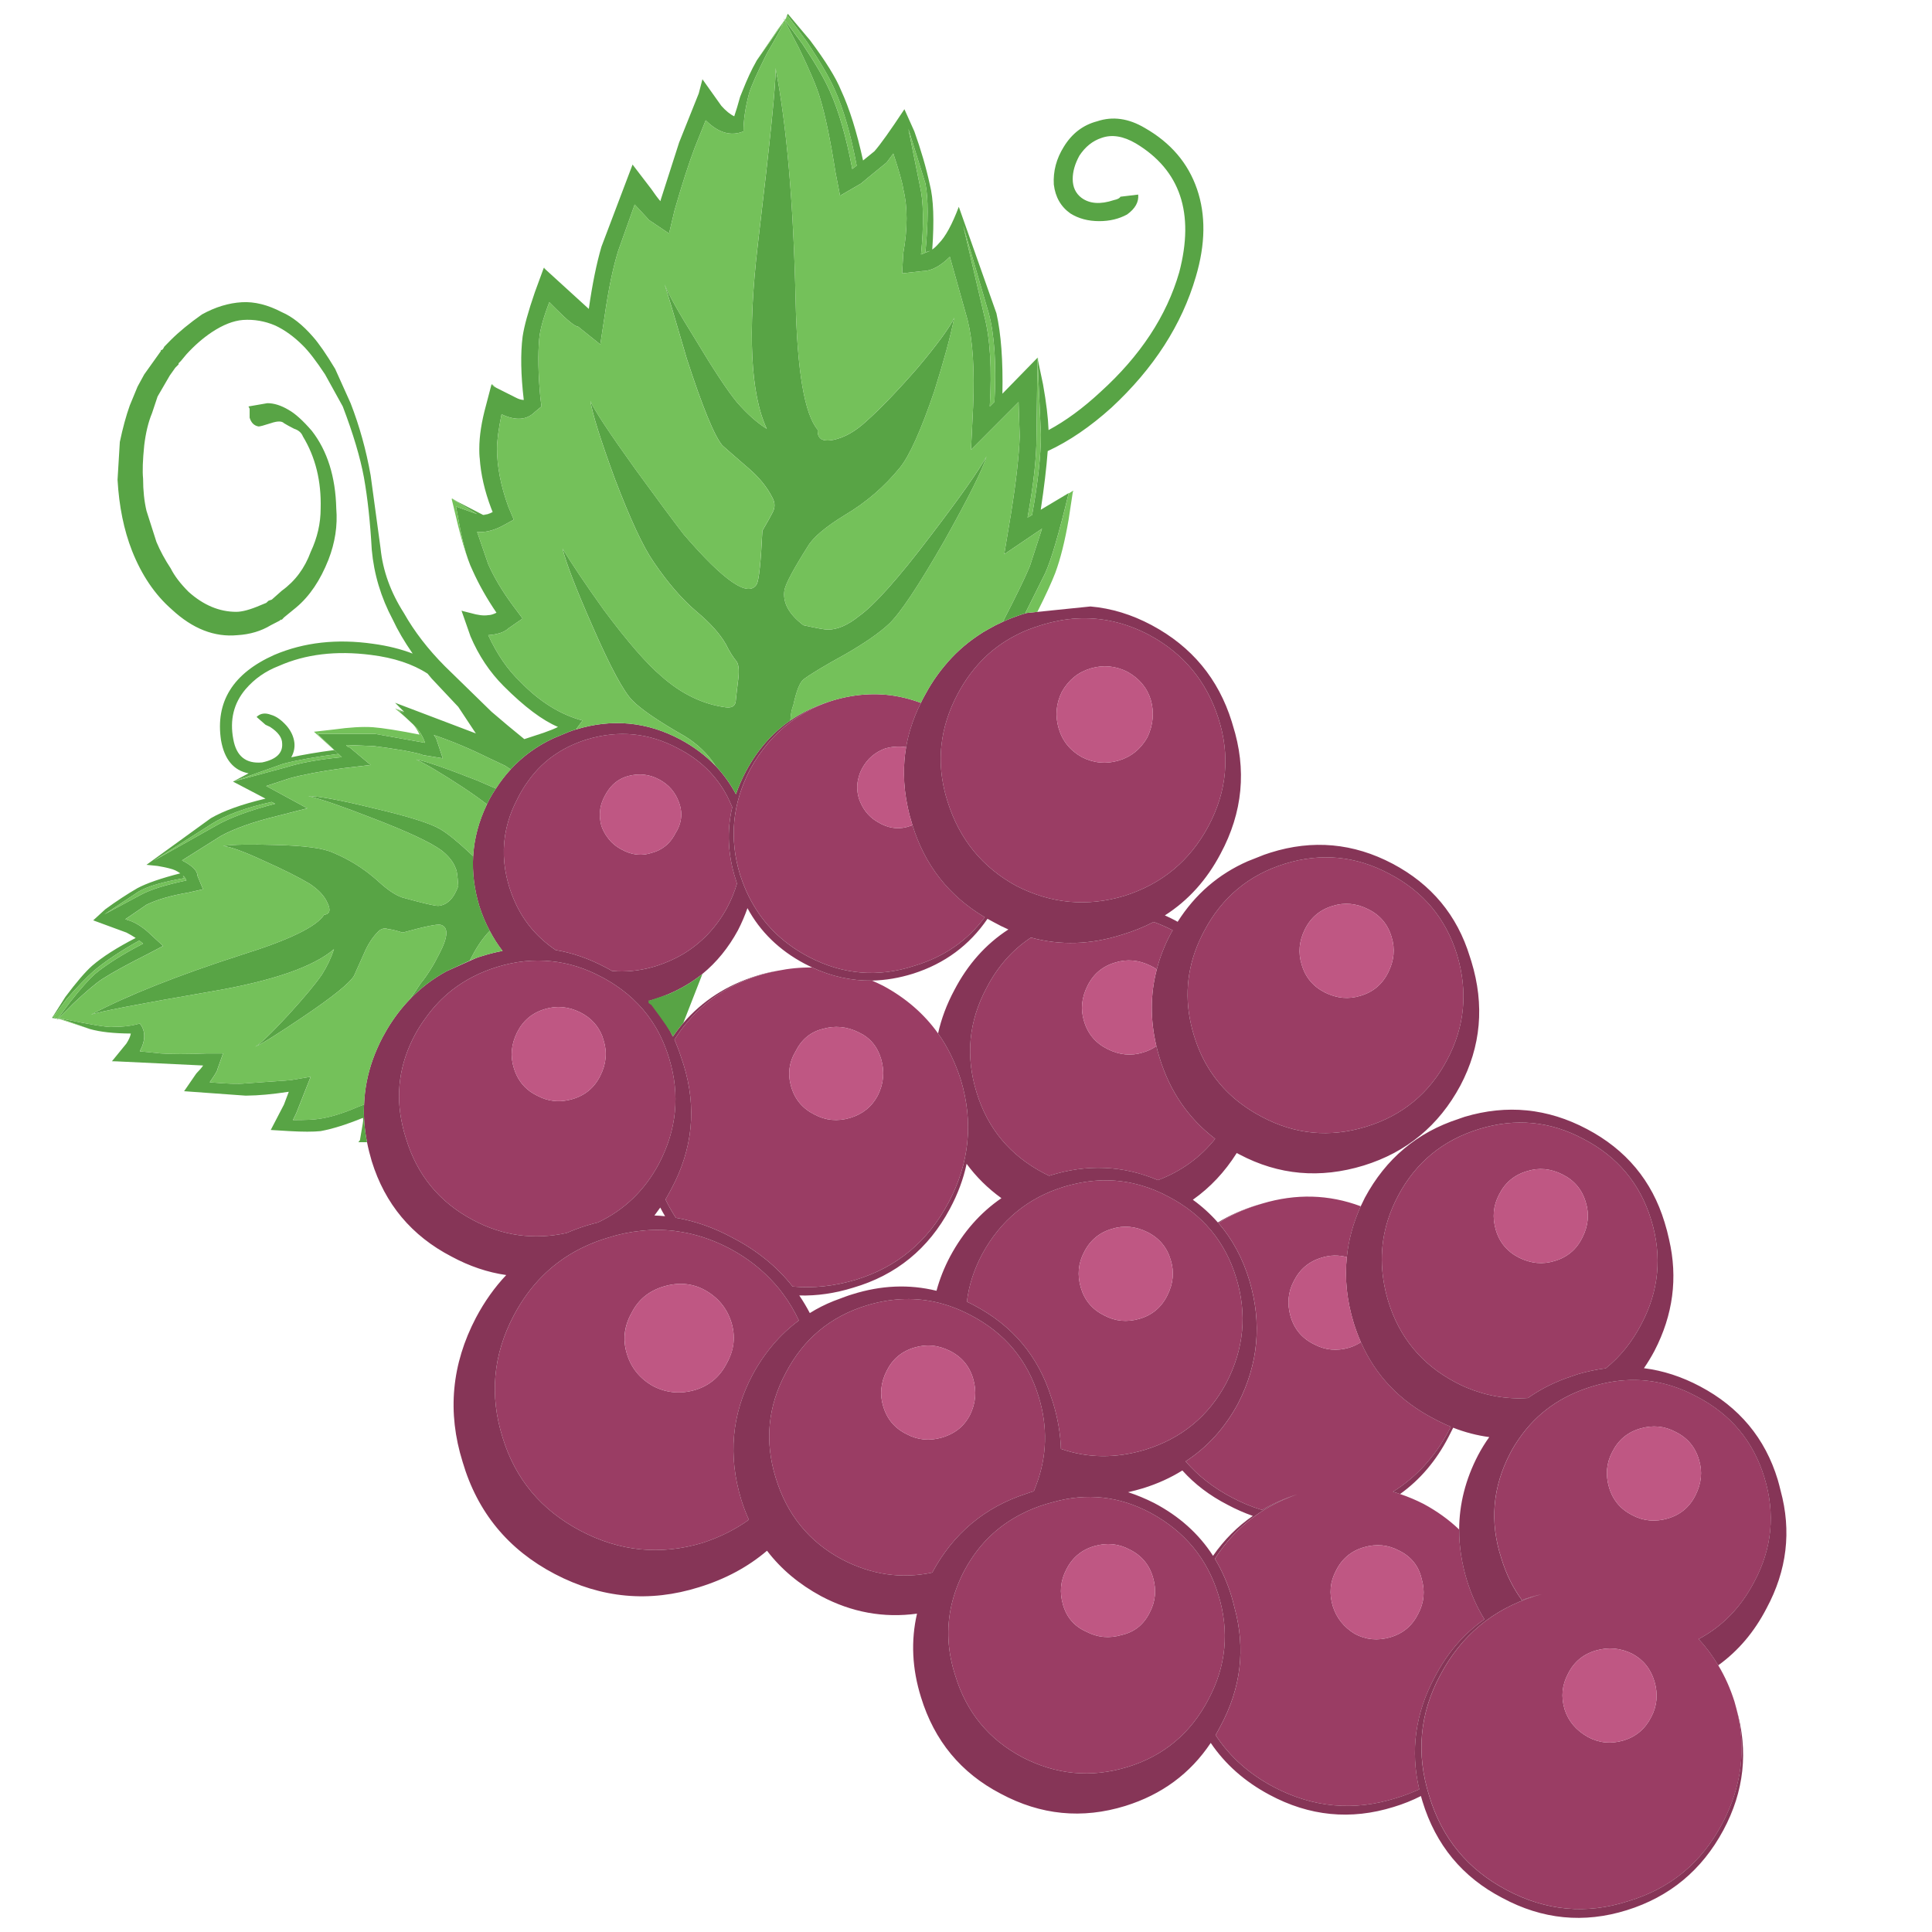 <?xml version="1.0" encoding="utf-8"?>
<!-- Generator: Adobe Illustrator 16.0.0, SVG Export Plug-In . SVG Version: 6.00 Build 0)  -->
<!DOCTYPE svg PUBLIC "-//W3C//DTD SVG 1.1//EN" "http://www.w3.org/Graphics/SVG/1.1/DTD/svg11.dtd">
<svg version="1.1" id="Layer_1" xmlns="http://www.w3.org/2000/svg" xmlns:xlink="http://www.w3.org/1999/xlink" x="0px" y="0px"
	 width="300px" height="300px" viewBox="0 0 300 300" enable-background="new 0 0 300 300" xml:space="preserve">
<g>
	<path fill-rule="evenodd" clip-rule="evenodd" fill="#9A3D64" d="M112.867,123.527c0.294,0.573,0.573,1.176,0.838,1.809
		c-0.868,3.661-0.691,7.396,0.529,11.204c0.06,0.221,0.125,0.441,0.199,0.662c-0.368,1.279-0.889,2.551-1.566,3.815
		c-1.691,3.059-3.978,5.447-6.859,7.168c-1.235,0.72-2.573,1.314-4.014,1.786c-2.058,0.646-4.087,0.934-6.087,0.859
		c-0.294-0.015-0.588-0.036-0.882-0.066c-0.207-0.117-0.412-0.234-0.618-0.353c-0.177-0.088-0.346-0.177-0.508-0.264
		c-2.515-1.324-5.057-2.198-7.63-2.625c-0.03-0.029-0.06-0.052-0.088-0.066c-1.589-1.087-2.948-2.36-4.081-3.814
		c-0.352-0.456-0.677-0.92-0.971-1.391c-0.852-1.367-1.537-2.874-2.051-4.521c-0.161-0.529-0.301-1.051-0.419-1.567
		c-0.646-2.925-0.565-5.784,0.243-8.578c0.353-1.206,0.837-2.397,1.457-3.573c0.028-0.074,0.065-0.148,0.109-0.221
		c0.456-0.883,0.955-1.698,1.5-2.448c1.25-1.78,2.765-3.243,4.544-4.39c1.381-0.897,2.925-1.61,4.631-2.14
		c4.94-1.485,9.653-1.021,14.137,1.39C108.646,117.926,111.176,120.367,112.867,123.527z M62.957,176.503
		c-0.191-0.587-0.345-1.169-0.463-1.742c-1.117-4.882-0.47-9.578,1.941-14.092c0.485-0.898,1.021-1.742,1.609-2.537
		c1.206-1.706,2.596-3.176,4.169-4.41c2.029-1.574,4.352-2.766,6.969-3.573c1.426-0.44,2.845-0.735,4.256-0.883
		c1.412-0.146,2.809-0.146,4.191,0c2.646,0.266,5.234,1.074,7.763,2.427c0.293,0.146,0.588,0.309,0.882,0.485
		c0.44,0.248,0.868,0.514,1.279,0.793c2.632,1.75,4.727,3.94,6.287,6.572c0.838,1.441,1.522,3.021,2.051,4.741
		c0.015,0.046,0.029,0.096,0.044,0.155c1.676,5.558,1.147,10.961-1.588,16.21c-2.22,4.176-5.389,7.234-9.505,9.175
		c-0.559,0.133-1.125,0.288-1.699,0.463c-1.088,0.339-2.139,0.728-3.153,1.169c-5.103,1.118-9.962,0.441-14.578-2.028
		c-5.176-2.75-8.624-6.94-10.344-12.571C63.023,176.739,62.986,176.62,62.957,176.503z M128.702,108.971
		c0.177-0.059,0.353-0.118,0.53-0.176c3.867-1.163,7.594-1.309,11.182-0.441c0.867,0.205,1.728,0.47,2.581,0.793
		c-0.662,1.324-1.199,2.662-1.61,4.015c-0.294,0.956-0.521,1.911-0.684,2.867c-0.573-0.104-1.169-0.126-1.787-0.066
		c-0.455,0.03-0.926,0.11-1.411,0.242c-1.603,0.574-2.809,1.603-3.618,3.088c-0.25,0.455-0.434,0.919-0.551,1.389
		c-0.309,1.06-0.301,2.147,0.022,3.265c0.073,0.235,0.162,0.462,0.265,0.684c0.603,1.382,1.551,2.419,2.845,3.109
		c0.132,0.074,0.264,0.148,0.397,0.221c1.47,0.735,2.948,0.838,4.433,0.309c0.132-0.043,0.265-0.088,0.397-0.132
		c1.927,6.233,5.668,10.998,11.226,14.291c-2.691,3.647-6.337,6.162-10.94,7.544c-5.631,1.837-11.085,1.382-16.364-1.369
		c-3.69-1.925-6.536-4.572-8.535-7.938c-0.56-0.927-1.051-1.911-1.478-2.957c-0.221-0.543-0.426-1.103-0.617-1.675
		c-0.03-0.074-0.052-0.141-0.066-0.2c-1.72-5.616-1.199-11.071,1.566-16.364c1.632-3,3.705-5.44,6.22-7.322
		C124.482,110.809,126.481,109.75,128.702,108.971z M102.347,121.035c-1.485-0.807-3.095-0.984-4.831-0.528
		c-1.234,0.353-2.227,1.043-2.977,2.072c-0.235,0.31-0.449,0.655-0.64,1.037c-0.661,1.22-0.889,2.492-0.684,3.815
		c0.029,0.221,0.074,0.441,0.132,0.662c0.015,0.059,0.03,0.118,0.044,0.176c0.235,0.661,0.552,1.25,0.948,1.764
		c0.543,0.765,1.257,1.382,2.139,1.854c1.617,0.91,3.228,1.08,4.83,0.506c0.029,0,0.059-0.007,0.088-0.021
		c0.926-0.281,1.72-0.75,2.381-1.412c0.442-0.457,0.825-1.007,1.147-1.654c0.074-0.117,0.14-0.229,0.199-0.331
		c0.441-0.823,0.662-1.662,0.662-2.515c0-0.588-0.111-1.191-0.332-1.808C104.882,123.034,103.846,121.829,102.347,121.035z
		 M120.74,150.743c1.809-0.367,3.602-0.537,5.382-0.508c3.014,1.397,6.109,2.073,9.284,2.03c0.574,0.249,1.155,0.521,1.743,0.815
		c3.514,1.897,6.352,4.359,8.514,7.388c1.514,2.133,2.698,4.552,3.55,7.257c1.956,6.542,1.323,12.858-1.896,18.944
		c-3.206,6.088-8.029,10.109-14.469,12.064c-3.323,0.986-6.58,1.33-9.771,1.037c-2.426-3.088-5.542-5.617-9.351-7.587
		c-2.882-1.559-5.808-2.589-8.779-3.087c-0.602-0.912-1.139-1.861-1.609-2.845c0.309-0.529,0.609-1.074,0.904-1.633
		c3.337-6.206,3.97-12.646,1.897-19.32c-0.104-0.309-0.206-0.618-0.309-0.926c-0.264-0.854-0.566-1.677-0.905-2.47
		c-0.073-0.164-0.139-0.317-0.198-0.464c0.28-0.442,0.567-0.868,0.86-1.28c3.117-4.292,7.322-7.226,12.615-8.8
		C119.057,151.111,119.903,150.905,120.74,150.743z M84.592,156.697c-1.941,0.573-3.375,1.78-4.301,3.617
		c-0.911,1.838-1.08,3.677-0.507,5.515c0.456,1.544,1.301,2.765,2.536,3.661c0.339,0.235,0.699,0.448,1.081,0.64
		c0.235,0.117,0.47,0.229,0.706,0.331c1.514,0.631,3.117,0.697,4.808,0.198c1.955-0.574,3.389-1.779,4.3-3.617
		c0.926-1.838,1.095-3.676,0.507-5.514c-0.074-0.236-0.147-0.463-0.221-0.684c-0.309-0.766-0.72-1.435-1.235-2.007
		c-0.588-0.662-1.309-1.206-2.161-1.633C88.268,156.293,86.43,156.126,84.592,156.697z M84.284,198.095
		c2.764-2.749,6.146-4.72,10.145-5.91c1.707-0.544,3.397-0.897,5.074-1.059c1.779-0.205,3.543-0.198,5.293,0.021
		c0.662,0.089,1.323,0.198,1.984,0.331c2.22,0.471,4.418,1.279,6.595,2.426c2.705,1.456,5.014,3.265,6.925,5.426
		c0.471,0.515,0.912,1.06,1.324,1.633c0.926,1.249,1.735,2.609,2.426,4.08c-2.941,2.176-5.352,5.014-7.234,8.513
		c-3.205,6.087-3.778,12.52-1.72,19.298c0.338,1.087,0.735,2.133,1.19,3.133c-2.131,1.527-4.535,2.728-7.211,3.595
		c-6.558,1.955-12.88,1.323-18.967-1.898c-6.087-3.219-10.108-8.042-12.064-14.467c-2.059-6.558-1.478-12.881,1.742-18.967
		C81.034,201.881,82.534,199.83,84.284,198.095z M126.475,173.063c1.72,0.926,3.559,1.103,5.514,0.529
		c1.956-0.59,3.389-1.742,4.301-3.463c0.926-1.838,1.102-3.734,0.529-5.69c-0.574-1.94-1.728-3.315-3.463-4.125
		c-1.838-0.926-3.727-1.102-5.668-0.527c-1.838,0.47-3.22,1.623-4.146,3.461c-1.03,1.721-1.258,3.558-0.685,5.514
		C123.431,170.719,124.637,172.15,126.475,173.063z M103.03,199.771c-2.294,0.69-3.955,2.073-4.985,4.146
		c-1.146,2.059-1.374,4.183-0.683,6.373c0.676,2.177,2.051,3.838,4.125,4.984c2.072,1.045,4.256,1.221,6.55,0.53
		c2.176-0.69,3.786-2.073,4.83-4.147c1.146-2.059,1.375-4.183,0.684-6.374c-0.692-2.175-2.073-3.837-4.147-4.983
		C107.464,199.257,105.339,199.08,103.03,199.771z M161.63,97.083c0.883-0.279,1.757-0.5,2.625-0.662
		c0.309-0.073,0.618-0.132,0.926-0.176c0.177-0.029,0.354-0.051,0.53-0.066c0.072-0.014,0.154-0.029,0.241-0.044
		c0.045,0,0.089,0,0.133,0c0.309-0.044,0.625-0.073,0.949-0.088c3.925-0.25,7.748,0.61,11.468,2.581
		c5.294,2.866,8.859,7.175,10.697,12.924c1.837,5.734,1.323,11.307-1.545,16.717c-2.881,5.396-7.247,9.014-13.101,10.852
		c-5.748,1.719-11.321,1.205-16.717-1.544c-5.293-2.883-8.859-7.25-10.697-13.102c-0.383-1.19-0.661-2.381-0.838-3.572
		c-0.265-1.75-0.301-3.493-0.11-5.227c0.293-2.677,1.132-5.316,2.514-7.918c1.221-2.294,2.698-4.257,4.435-5.889
		c1.277-1.191,2.696-2.205,4.256-3.043c0.234-0.133,0.478-0.259,0.728-0.376c0.485-0.249,0.999-0.477,1.543-0.683
		C160.299,97.518,160.953,97.29,161.63,97.083z M164.388,113.096c0.572,1.955,1.778,3.447,3.616,4.477
		c1.839,0.927,3.735,1.103,5.69,0.529c1.94-0.573,3.434-1.778,4.478-3.617c0.91-1.956,1.08-3.911,0.507-5.867
		c-0.574-1.837-1.779-3.272-3.617-4.3c-1.838-0.926-3.734-1.103-5.69-0.53c-1.94,0.574-3.433,1.779-4.477,3.618
		C163.983,109.243,163.814,111.14,164.388,113.096z M179.627,150.522c-0.293-0.206-0.61-0.389-0.948-0.551
		c-1.838-0.912-3.676-1.081-5.514-0.508c-1.955,0.574-3.39,1.779-4.3,3.618c-0.927,1.838-1.104,3.676-0.529,5.515
		c0.587,1.955,1.8,3.388,3.638,4.3c1.839,0.926,3.677,1.104,5.514,0.529c0.779-0.235,1.47-0.565,2.073-0.992
		c0.147,0.617,0.317,1.235,0.508,1.852c1.603,5.206,4.477,9.389,8.623,12.55c-2.323,2.911-5.285,5.051-8.887,6.419
		c-5.427-2.294-11.028-2.529-16.807-0.707c-0.03,0.016-0.059,0.03-0.089,0.044l-0.022-0.021c-0.249-0.117-0.499-0.242-0.749-0.375
		c-5.278-2.749-8.778-6.939-10.499-12.571c-1.734-5.631-1.22-11.034,1.544-16.211c1.721-3.322,4.022-5.932,6.904-7.828
		c4.558,1.249,9.263,1.103,14.114-0.441c1.765-0.53,3.412-1.191,4.941-1.986c0.984,0.354,1.97,0.787,2.954,1.301
		c-0.102,0.177-0.206,0.354-0.308,0.529C180.832,146.795,180.112,148.641,179.627,150.522z M186.509,145.516
		c0.132-0.293,0.279-0.587,0.44-0.882c2.765-5.278,6.962-8.785,12.594-10.52c5.616-1.721,11.012-1.199,16.188,1.565
		c5.277,2.75,8.785,6.94,10.52,12.572c1.721,5.75,1.199,11.205-1.565,16.365c-2.749,5.176-6.94,8.624-12.571,10.343
		c-5.632,1.721-11.028,1.207-16.188-1.544c-0.354-0.19-0.699-0.382-1.037-0.573c-1.014-0.603-1.948-1.249-2.801-1.94
		c-3.19-2.588-5.418-5.948-6.682-10.079c-1.471-4.778-1.317-9.403,0.464-13.873C186.06,146.464,186.274,145.987,186.509,145.516z
		 M202.124,149.794c0.572,1.956,1.778,3.397,3.616,4.324c1.838,0.912,3.675,1.08,5.514,0.507c1.955-0.573,3.389-1.779,4.3-3.618
		c0.926-1.837,1.104-3.674,0.529-5.513c-0.572-1.956-1.778-3.389-3.615-4.3c-1.839-0.928-3.677-1.103-5.515-0.529
		c-1.955,0.574-3.396,1.779-4.322,3.617C201.719,146.12,201.55,147.956,202.124,149.794z M167.827,199.947
		c0.574,1.957,1.779,3.39,3.617,4.302c1.721,0.926,3.559,1.103,5.515,0.529c1.955-0.574,3.388-1.779,4.301-3.617
		c0.926-1.838,1.103-3.677,0.529-5.515c-0.574-1.956-1.779-3.396-3.617-4.321c-1.838-0.913-3.677-1.082-5.515-0.509
		c-1.955,0.574-3.396,1.78-4.321,3.617C167.423,196.154,167.255,197.993,167.827,199.947z M165.247,184.267
		c0.382-0.118,0.766-0.22,1.146-0.309c3.705-0.941,7.301-0.904,10.785,0.109c1.441,0.412,2.86,0.994,4.257,1.743
		c5.293,2.765,8.8,6.962,10.521,12.593c1.72,5.617,1.205,11.073-1.544,16.365c-2.764,5.16-6.962,8.608-12.594,10.345
		c-4.543,1.366-8.902,1.322-13.078-0.133c-0.073-2.324-0.479-4.698-1.213-7.124c-0.104-0.309-0.206-0.617-0.311-0.927
		c-1.999-6.337-5.976-11.078-11.931-14.225c-0.382-0.206-0.764-0.396-1.147-0.574c0.295-2.499,1.082-4.954,2.36-7.366
		C155.366,189.485,159.616,185.987,165.247,184.267z M189.199,189.914c1.911-1.222,4.035-2.185,6.373-2.89
		c0.147-0.044,0.288-0.089,0.419-0.133c5.249-1.572,10.351-1.434,15.307,0.418c-0.028,0.045-0.052,0.096-0.065,0.154
		c-1.133,2.53-1.83,5.11-2.096,7.742c-1.31-0.353-2.617-0.324-3.926,0.088c-1.94,0.573-3.374,1.778-4.301,3.617
		c-0.911,1.721-1.081,3.558-0.507,5.513c0.573,1.958,1.778,3.39,3.616,4.303c1.721,0.926,3.559,1.103,5.514,0.529
		c0.647-0.206,1.243-0.485,1.787-0.84c2.293,5.191,6.065,9.146,11.313,11.866c0.868,0.471,1.75,0.89,2.646,1.257
		c-0.133,0.265-0.271,0.537-0.418,0.816c-2.132,3.955-4.985,7.05-8.558,9.285c0.367,0.103,0.734,0.221,1.103,0.354
		c1.234,0.411,2.455,0.926,3.662,1.542c2.072,1.118,3.91,2.441,5.513,3.972c-0.015,2.587,0.391,5.226,1.213,7.917
		c0.676,2.19,1.58,4.198,2.713,6.021c-3.205,2.234-5.778,5.228-7.72,8.977c-3.015,5.616-3.815,11.423-2.403,17.423
		c-1.147,0.529-2.353,0.986-3.617,1.367c-6.543,2.06-12.865,1.484-18.967-1.72c-3.838-2.029-6.852-4.721-9.044-8.072
		c0.266-0.456,0.521-0.926,0.773-1.411c3.175-5.896,3.902-11.998,2.184-18.306c-0.133-0.56-0.28-1.118-0.442-1.677
		c-0.646-2.176-1.521-4.169-2.624-5.977c1.677-2.632,3.72-4.823,6.131-6.572c0.456-0.339,0.92-0.654,1.39-0.949
		c1.617-0.999,3.382-1.83,5.294-2.491c-1.985,0.632-3.816,1.44-5.492,2.426c-1.588-0.472-3.154-1.117-4.698-1.942
		c-2.853-1.499-5.241-3.366-7.167-5.6c3.411-2.221,6.139-5.243,8.183-9.065c3.102-6.087,3.683-12.402,1.741-18.945
		C193,195.441,191.389,192.441,189.199,189.914z M215.488,189.493c0.412-1.308,0.956-2.596,1.633-3.859
		c2.749-5.16,6.939-8.602,12.57-10.322c5.632-1.734,11.028-1.22,16.188,1.545c5.294,2.749,8.8,6.94,10.52,12.571
		c1.722,5.632,1.206,11.034-1.543,16.211c-1.441,2.763-3.279,5.042-5.515,6.835c-1.425,0.178-2.866,0.479-4.321,0.905
		c-0.31,0.103-0.611,0.206-0.904,0.31c-2.529,0.822-4.816,1.956-6.859,3.396c-3.264,0.222-6.471-0.331-9.616-1.653
		c-0.588-0.25-1.169-0.529-1.742-0.839c-5.176-2.764-8.624-6.954-10.345-12.571C214.261,197.685,214.238,193.508,215.488,189.493z
		 M235.889,195.294c1.839,0.912,3.677,1.081,5.515,0.508c1.955-0.573,3.389-1.78,4.301-3.617c0.926-1.838,1.102-3.676,0.529-5.515
		c-0.573-1.955-1.78-3.388-3.617-4.3c-1.838-0.927-3.677-1.096-5.514-0.507c-1.955,0.573-3.396,1.779-4.323,3.616
		c-0.911,1.72-1.081,3.559-0.507,5.515C232.846,192.934,234.051,194.368,235.889,195.294z M247.27,215.275
		c2.25-0.69,4.456-1.021,6.617-0.992c3.278,0.044,6.47,0.897,9.571,2.559c5.292,2.748,8.801,6.939,10.52,12.571
		c1.721,5.631,1.199,11.028-1.565,16.188c-2.073,3.984-4.954,6.955-8.646,8.91c1.148,1.234,2.162,2.596,3.044,4.08
		c1.029,1.706,1.868,3.58,2.516,5.624c0.117,0.396,0.227,0.801,0.331,1.213c1.543,6.102,0.801,12.02-2.229,17.755
		c-3.22,6.086-8.1,10.101-14.643,12.042c-6.441,2.073-12.705,1.499-18.791-1.721c-6.088-3.205-10.109-8.086-12.064-14.646
		c-2.059-6.543-1.485-12.8,1.72-18.767c3.221-6.089,8.109-10.17,14.667-12.243c0.374-0.109,0.75-0.211,1.125-0.308
		c-0.61,0.141-1.222,0.303-1.831,0.485c-0.44,0.133-0.868,0.279-1.279,0.44c-1.396-1.896-2.463-4.058-3.197-6.483
		c-1.839-5.632-1.375-11.086,1.39-16.364c0.425-0.81,0.896-1.573,1.411-2.295C238.639,219.415,242.417,216.731,247.27,215.275z
		 M258.98,235.787c1.955-0.574,3.39-1.779,4.301-3.617c0.926-1.839,1.104-3.675,0.529-5.514c-0.572-1.955-1.779-3.39-3.616-4.301
		c-1.721-0.927-3.559-1.103-5.515-0.529c-1.955,0.573-3.396,1.779-4.323,3.617c-0.91,1.72-1.08,3.558-0.506,5.514
		c0.572,1.956,1.778,3.396,3.615,4.323C255.188,236.19,257.024,236.36,258.98,235.787z M217.274,240.793
		c-1.721-0.926-3.558-1.103-5.513-0.529c-1.955,0.574-3.39,1.779-4.302,3.617c-0.926,1.721-1.095,3.559-0.507,5.514
		c0.574,1.838,1.72,3.279,3.441,4.322c1.72,0.912,3.558,1.08,5.513,0.508c1.956-0.573,3.389-1.778,4.301-3.616
		c0.927-1.721,1.104-3.559,0.53-5.515C220.267,243.139,219.113,241.704,217.274,240.793z M243.476,259.915
		c-0.926,1.722-1.103,3.558-0.529,5.514c0.588,1.838,1.801,3.272,3.64,4.3c1.721,0.926,3.559,1.104,5.514,0.529
		c1.941-0.587,3.375-1.801,4.3-3.638c0.913-1.721,1.081-3.559,0.509-5.514c-0.574-1.941-1.721-3.376-3.442-4.301
		c-1.837-0.911-3.733-1.081-5.688-0.507C245.821,256.872,244.388,258.077,243.476,259.915z M175.414,240.616
		c-1.72-0.926-3.558-1.102-5.514-0.528c-1.955,0.572-3.396,1.778-4.322,3.617c-0.911,1.735-1.081,3.572-0.507,5.514
		c0.573,1.956,1.779,3.338,3.616,4.146c1.722,0.91,3.559,1.08,5.514,0.507c1.955-0.455,3.39-1.603,4.301-3.44
		c0.927-1.721,1.103-3.559,0.528-5.514C178.458,242.962,177.252,241.528,175.414,240.616z M144.736,208.945
		c-0.926-0.073-1.845,0.03-2.758,0.311c-1.954,0.573-3.388,1.778-4.3,3.616c-0.926,1.839-1.103,3.675-0.529,5.515
		c0.574,1.954,1.78,3.389,3.618,4.3c1.734,0.925,3.572,1.103,5.513,0.529c1.191-0.354,2.19-0.911,3.001-1.677
		c0.513-0.499,0.955-1.095,1.322-1.786c0.911-1.837,1.081-3.728,0.506-5.668c-0.573-1.956-1.778-3.396-3.617-4.322
		C146.567,209.308,145.647,209.034,144.736,208.945z M149.743,243.881c0.338-0.632,0.699-1.235,1.081-1.808
		c1.985-3.029,4.588-5.359,7.806-6.992c1.191-0.617,2.478-1.133,3.859-1.545c0.339-0.102,0.677-0.197,1.016-0.284
		c5.264-1.486,10.321-0.928,15.174,1.675c5.293,2.867,8.8,7.116,10.521,12.748c1.72,5.631,1.206,11.027-1.545,16.188
		c-2.764,5.294-6.962,8.8-12.593,10.52c-5.631,1.721-11.086,1.205-16.364-1.543c-5.176-2.765-8.624-6.963-10.344-12.594
		c-1.22-3.735-1.426-7.396-0.617-10.984C148.147,247.454,148.817,245.661,149.743,243.881z M145.045,202.131
		c1.941,0.412,3.853,1.117,5.734,2.118c5.278,2.764,8.777,6.962,10.498,12.593c1.441,4.705,1.315,9.292-0.375,13.763
		c-0.117,0.322-0.242,0.647-0.374,0.97c-0.104,0.014-0.198,0.037-0.288,0.066c-0.309,0.103-0.61,0.206-0.903,0.309
		c-6.454,2.104-11.315,6.182-14.579,12.241c-4.778,1.014-9.44,0.337-13.983-2.029c-5.161-2.749-8.608-6.999-10.344-12.748
		c-1.72-5.632-1.198-11.035,1.567-16.211c2.749-5.277,6.939-8.778,12.571-10.497C138.142,201.616,141.634,201.426,145.045,202.131z"
		/>
	<path fill-rule="evenodd" clip-rule="evenodd" fill="#863557" d="M89.422,113.272h0.022c5.617-1.72,11.013-1.206,16.188,1.543
		c2.117,1.132,3.956,2.514,5.513,4.146c1.221,1.294,2.265,2.749,3.132,4.367c0.397-1.176,0.904-2.345,1.522-3.505
		c1.764-3.324,4.072-5.971,6.925-7.94c1.779-1.236,3.771-2.206,5.977-2.912c-2.221,0.779-4.22,1.838-5.999,3.176
		c-2.515,1.882-4.588,4.322-6.22,7.322c-2.765,5.293-3.286,10.748-1.566,16.364c0.015,0.06,0.037,0.126,0.066,0.2
		c0.191,0.572,0.396,1.132,0.617,1.675c0.426,1.045,0.918,2.03,1.478,2.957c2,3.367,4.845,6.014,8.535,7.938
		c5.279,2.75,10.733,3.206,16.364,1.369c4.604-1.382,8.25-3.897,10.94-7.544c-5.558-3.292-9.299-8.058-11.226-14.291
		c-0.015-0.074-0.037-0.147-0.067-0.22c-0.278-0.883-0.507-1.757-0.684-2.625c-0.367-1.72-0.558-3.412-0.573-5.073
		c-0.015-1.412,0.096-2.809,0.331-4.19c0.162-0.957,0.39-1.912,0.684-2.867c0.411-1.353,0.948-2.691,1.61-4.015
		c0.162-0.352,0.339-0.698,0.529-1.037c0.912-1.72,1.956-3.286,3.132-4.697c1.484-1.809,3.197-3.367,5.139-4.676
		c0.544-0.382,1.117-0.735,1.72-1.058c0.706-0.413,1.441-0.787,2.206-1.125c1-0.456,2.05-0.86,3.153-1.213
		c0.088-0.03,0.177-0.051,0.266-0.066l0.242-0.088l9.946-1.015c3.25,0.28,6.425,1.25,9.528,2.911
		c6.205,3.323,10.344,8.314,12.416,14.976c0.06,0.176,0.111,0.353,0.155,0.529c2.19,6.896,1.558,13.557-1.896,19.981
		c-2.147,4.074-5.029,7.264-8.646,9.572c0.529,0.236,1.06,0.493,1.589,0.773c0.133,0.073,0.265,0.147,0.396,0.22
		c2.706-4.264,6.33-7.396,10.874-9.396l2.558-1.014c0.323-0.118,0.653-0.228,0.991-0.332c6.544-2.058,12.858-1.484,18.946,1.721
		c6.028,3.189,10.028,7.998,11.998,14.423c0.088,0.25,0.169,0.5,0.241,0.75c2.073,6.779,1.501,13.211-1.719,19.298
		c-3.338,6.204-8.337,10.336-14.997,12.395c-6.779,2.073-13.212,1.499-19.299-1.721c-0.146-0.071-0.287-0.146-0.419-0.22
		c-1.853,2.94-4.124,5.358-6.815,7.257c1.441,1.043,2.735,2.22,3.882,3.527c1.823-1.102,3.816-1.993,5.977-2.669
		c0.31-0.089,0.611-0.175,0.904-0.264c-0.131,0.044-0.271,0.089-0.419,0.133c-2.338,0.705-4.462,1.668-6.373,2.89
		c2.189,2.527,3.801,5.527,4.829,8.997c1.941,6.543,1.36,12.858-1.741,18.945c-2.044,3.822-4.771,6.845-8.183,9.065
		c1.926,2.233,4.314,4.101,7.167,5.6c1.544,0.825,3.11,1.471,4.698,1.942c1.676-0.985,3.507-1.794,5.492-2.426
		c-1.912,0.661-3.677,1.492-5.294,2.491c-0.47,0.295-0.934,0.61-1.39,0.949c-2.411,1.749-4.454,3.94-6.131,6.572
		c1.103,1.808,1.978,3.801,2.624,5.977c0.162,0.559,0.31,1.117,0.442,1.677c1.719,6.308,0.991,12.409-2.184,18.306
		c-0.252,0.485-0.508,0.955-0.773,1.411c2.192,3.352,5.206,6.043,9.044,8.072c6.102,3.204,12.424,3.779,18.967,1.72
		c1.265-0.381,2.47-0.838,3.617-1.367c-1.412-6-0.611-11.807,2.403-17.423c1.941-3.749,4.515-6.742,7.72-8.977
		c-1.133-1.823-2.037-3.831-2.713-6.021c-0.822-2.691-1.228-5.33-1.213-7.917c0.015-3.956,0.993-7.8,2.934-11.535
		c0.529-1,1.109-1.941,1.742-2.823c-1.896-0.25-3.764-0.735-5.602-1.455c-0.235,0.485-0.485,0.978-0.751,1.477
		c-1.896,3.662-4.396,6.603-7.498,8.823c-0.368-0.133-0.735-0.251-1.103-0.354c3.572-2.235,6.426-5.33,8.558-9.285
		c0.146-0.279,0.285-0.552,0.418-0.816c-0.896-0.367-1.778-0.786-2.646-1.257c-5.248-2.721-9.021-6.675-11.313-11.866
		c-0.412-0.94-0.78-1.925-1.104-2.955c-1.072-3.499-1.432-6.918-1.079-10.255c0.266-2.632,0.963-5.212,2.096-7.742
		c0.014-0.059,0.037-0.109,0.065-0.154c0.206-0.441,0.419-0.882,0.64-1.322c3.265-6.072,8.116-10.152,14.556-12.241l0.177-0.065
		c0.251-0.088,0.507-0.177,0.772-0.266c6.559-1.954,12.88-1.322,18.967,1.896c6.088,3.206,10.109,8.028,12.064,14.469
		c0.279,0.897,0.515,1.795,0.705,2.69c1.382,5.94,0.625,11.705-2.271,17.292c-0.5,0.94-1.045,1.837-1.633,2.69
		c2.955,0.367,5.858,1.309,8.712,2.822c6.086,3.22,10.108,8.05,12.063,14.49c0.162,0.559,0.309,1.117,0.441,1.677
		c1.721,6.308,0.992,12.409-2.184,18.306c-1.896,3.661-4.396,6.608-7.499,8.844c-0.882-1.484-1.896-2.846-3.044-4.08
		c3.692-1.955,6.573-4.926,8.646-8.91c2.765-5.16,3.286-10.558,1.565-16.188c-1.719-5.632-5.228-9.823-10.52-12.571
		c-3.102-1.661-6.293-2.515-9.571-2.559c-2.161-0.028-4.367,0.302-6.617,0.992c-4.853,1.456-8.631,4.14-11.336,8.05
		c-0.516,0.722-0.986,1.485-1.411,2.295c-2.765,5.278-3.229,10.732-1.39,16.364c0.734,2.426,1.801,4.588,3.197,6.483
		c0.411-0.161,0.839-0.308,1.279-0.44c0.609-0.183,1.221-0.345,1.831-0.485c-0.375,0.097-0.751,0.198-1.125,0.308
		c-6.558,2.073-11.446,6.154-14.667,12.243c-3.205,5.967-3.778,12.224-1.72,18.767c1.955,6.56,5.977,11.44,12.064,14.646
		c6.086,3.22,12.35,3.794,18.791,1.721c6.543-1.941,11.423-5.956,14.643-12.042c3.03-5.735,3.772-11.653,2.229-17.755
		c1.867,6.484,1.184,12.741-2.053,18.769c-3.337,6.205-8.337,10.344-14.997,12.417s-13.093,1.441-19.299-1.896
		c-6.204-3.22-10.343-8.219-12.416-14.997c-0.088-0.279-0.169-0.559-0.242-0.838c-1.323,0.677-2.734,1.242-4.235,1.697
		c-6.66,2.073-13.093,1.441-19.297-1.896c-3.824-2.043-6.859-4.728-9.108-8.05c-3.177,4.764-7.602,8.028-13.277,9.792
		c-6.677,2.06-13.115,1.426-19.319-1.896c-6.191-3.221-10.322-8.219-12.397-14.997c-1.381-4.426-1.587-8.749-0.616-12.969
		c-5.176,0.706-10.139-0.198-14.888-2.714c-3.426-1.852-6.227-4.203-8.402-7.057c-2.97,2.529-6.492,4.418-10.564,5.668
		c-7.69,2.411-15.152,1.728-22.386-2.051c-7.249-3.794-12.02-9.594-14.314-17.401c-2.412-7.704-1.72-15.174,2.073-22.408
		c1.324-2.498,2.889-4.704,4.698-6.615c-2.882-0.412-5.712-1.367-8.492-2.868c-6.205-3.22-10.336-8.16-12.395-14.82
		c-0.293-0.985-0.537-1.964-0.728-2.934c-0.396-1.969-0.551-3.91-0.463-5.822c0.088-2.397,0.544-4.749,1.367-7.058
		c0.427-1.176,0.941-2.339,1.544-3.485c0.221-0.41,0.448-0.815,0.683-1.211c1.015-1.692,2.161-3.207,3.44-4.545
		c1.691-1.778,3.617-3.257,5.779-4.434l4.587-2.05c0.324-0.118,0.662-0.229,1.015-0.331c1.029-0.323,2.059-0.581,3.088-0.771
		c-0.75-0.97-1.412-2.008-1.985-3.11c-0.646-1.206-1.191-2.5-1.632-3.882c-0.778-2.618-1.095-5.189-0.948-7.719
		c0.162-2.751,0.875-5.433,2.139-8.051c0.118-0.264,0.242-0.522,0.375-0.771c0.324-0.589,0.662-1.147,1.015-1.677
		c0.691-1.074,1.456-2.066,2.293-2.978c1.853-2.014,4.051-3.617,6.595-4.807l2.381-0.994
		C88.644,113.522,89.026,113.39,89.422,113.272z M62.957,176.503c0.029,0.117,0.066,0.236,0.11,0.354
		c1.72,5.631,5.168,9.821,10.344,12.571c4.616,2.47,9.475,3.146,14.578,2.028c1.014-0.441,2.065-0.83,3.153-1.169
		c0.574-0.175,1.14-0.33,1.699-0.463c4.117-1.94,7.286-4.999,9.505-9.175c2.735-5.249,3.264-10.652,1.588-16.21
		c-0.015-0.06-0.029-0.109-0.044-0.155c-0.529-1.72-1.213-3.3-2.051-4.741c-1.56-2.632-3.654-4.822-6.287-6.572
		c-0.411-0.279-0.838-0.545-1.279-0.793c-0.294-0.177-0.588-0.339-0.882-0.485c-2.529-1.354-5.117-2.162-7.763-2.427
		c-1.382-0.146-2.779-0.146-4.191,0c-1.412,0.148-2.83,0.443-4.256,0.883c-2.617,0.808-4.94,1.999-6.969,3.573
		c-1.573,1.234-2.963,2.704-4.169,4.41c-0.588,0.795-1.124,1.639-1.609,2.537c-2.412,4.514-3.059,9.21-1.941,14.092
		C62.611,175.334,62.765,175.916,62.957,176.503z M112.867,123.527c-1.691-3.161-4.221-5.602-7.587-7.322
		c-4.484-2.411-9.197-2.875-14.137-1.39c-1.706,0.53-3.25,1.243-4.631,2.14c-1.779,1.146-3.294,2.609-4.544,4.39
		c-0.544,0.75-1.044,1.565-1.5,2.448c-0.044,0.073-0.082,0.147-0.109,0.221c-0.619,1.176-1.104,2.367-1.457,3.573
		c-0.809,2.794-0.89,5.653-0.243,8.578c0.119,0.516,0.258,1.038,0.419,1.567c0.514,1.647,1.199,3.154,2.051,4.521
		c0.294,0.471,0.619,0.935,0.971,1.391c1.133,1.454,2.492,2.727,4.081,3.814c0.028,0.015,0.058,0.038,0.088,0.066
		c2.573,0.428,5.116,1.301,7.63,2.625c0.162,0.087,0.331,0.176,0.508,0.264c0.206,0.118,0.411,0.235,0.618,0.353
		c0.293,0.03,0.588,0.052,0.882,0.066c2,0.074,4.029-0.213,6.087-0.859c1.441-0.472,2.779-1.066,4.014-1.786
		c2.881-1.721,5.168-4.11,6.859-7.168c0.677-1.265,1.198-2.536,1.566-3.815c-0.074-0.221-0.14-0.441-0.199-0.662
		c-1.22-3.808-1.396-7.542-0.529-11.204C113.44,124.704,113.161,124.1,112.867,123.527z M116.065,141.017
		c-0.397,1.147-0.89,2.292-1.479,3.44c-1.47,2.706-3.309,4.963-5.513,6.771c-1.588,1.28-3.375,2.339-5.36,3.176
		c-0.662,0.279-1.345,0.53-2.051,0.749c-0.294,0.089-0.588,0.178-0.883,0.266c0.633,0.691,1.221,1.427,1.765,2.204
		c0.72,1.03,1.368,2.141,1.94,3.332c0.5-0.735,1.036-1.434,1.61-2.096c2.97-3.455,6.778-5.903,11.424-7.344
		c1.073-0.339,2.147-0.597,3.22-0.772c-0.837,0.162-1.683,0.368-2.536,0.617c-5.293,1.574-9.498,4.508-12.615,8.8
		c-0.293,0.412-0.58,0.838-0.86,1.28c0.059,0.146,0.125,0.3,0.198,0.464c0.338,0.793,0.641,1.615,0.905,2.47
		c0.103,0.308,0.206,0.617,0.309,0.926c2.073,6.675,1.44,13.114-1.897,19.32c-0.295,0.559-0.596,1.104-0.904,1.633
		c0.47,0.983,1.007,1.933,1.609,2.845c2.971,0.498,5.896,1.528,8.779,3.087c3.808,1.97,6.924,4.499,9.351,7.587
		c3.191,0.293,6.448-0.051,9.771-1.037c6.44-1.955,11.263-5.977,14.469-12.064c3.219-6.086,3.852-12.402,1.896-18.944
		c-0.853-2.705-2.037-5.124-3.55-7.257c0.5-2.265,1.337-4.499,2.514-6.704c2.088-4.014,4.889-7.16,8.403-9.439
		c-0.735-0.323-1.463-0.683-2.185-1.082c-0.366-0.19-0.72-0.381-1.058-0.574c-2.809,4.118-6.654,6.955-11.534,8.514
		c-2.162,0.676-4.294,1.035-6.397,1.081c-3.175,0.043-6.27-0.633-9.284-2.03c-0.397-0.19-0.794-0.389-1.19-0.595
		C121.005,147.553,118.05,144.678,116.065,141.017z M84.284,198.095c-1.75,1.735-3.25,3.786-4.499,6.154
		c-3.22,6.086-3.801,12.409-1.742,18.967c1.956,6.425,5.977,11.248,12.064,14.467c6.087,3.222,12.409,3.854,18.967,1.898
		c2.676-0.867,5.08-2.067,7.211-3.595c-0.455-1-0.852-2.046-1.19-3.133c-2.058-6.778-1.484-13.211,1.72-19.298
		c1.882-3.499,4.293-6.337,7.234-8.513c-0.691-1.471-1.5-2.831-2.426-4.08c-0.412-0.573-0.853-1.118-1.324-1.633
		c-1.911-2.161-4.22-3.97-6.925-5.426c-2.177-1.146-4.375-1.955-6.595-2.426c-0.662-0.133-1.323-0.242-1.984-0.331
		c-1.75-0.22-3.514-0.227-5.293-0.021c-1.676,0.161-3.367,0.515-5.074,1.059C90.43,193.375,87.048,195.346,84.284,198.095z
		 M132.495,199.947c-2.837,0.883-5.63,1.287-8.38,1.214c0.587,0.867,1.131,1.778,1.632,2.733c1.147-0.72,2.382-1.345,3.705-1.874
		l1.831-0.684c0.354-0.132,0.706-0.25,1.058-0.353c4.47-1.411,8.83-1.596,13.079-0.551c0.485-1.81,1.191-3.588,2.118-5.338
		c2.03-3.778,4.683-6.793,7.961-9.042c-2.117-1.529-3.917-3.309-5.403-5.338c-0.5,2.367-1.367,4.697-2.603,6.992
		C144.17,193.912,139.171,197.993,132.495,199.947z M101.619,188.743c0.544,0.016,1.095,0.053,1.654,0.111
		c-0.264-0.442-0.514-0.891-0.749-1.347C102.229,187.921,101.927,188.332,101.619,188.743z M165.952,96.135
		c-0.087,0.015-0.169,0.03-0.241,0.044c-0.177,0.015-0.354,0.037-0.53,0.066c-0.308,0.044-0.617,0.103-0.926,0.176
		c-0.868,0.162-1.742,0.382-2.625,0.662c-0.677,0.206-1.331,0.434-1.963,0.684c-0.544,0.206-1.058,0.434-1.543,0.683
		c-0.25,0.118-0.493,0.244-0.728,0.376c-1.56,0.838-2.979,1.852-4.256,3.043c-1.736,1.632-3.214,3.595-4.435,5.889
		c-1.382,2.602-2.22,5.241-2.514,7.918c-0.191,1.734-0.155,3.477,0.11,5.227c0.177,1.191,0.455,2.382,0.838,3.572
		c1.837,5.852,5.404,10.219,10.697,13.102c5.396,2.749,10.969,3.263,16.717,1.544c5.854-1.838,10.22-5.456,13.101-10.852
		c2.868-5.41,3.382-10.983,1.545-16.717c-1.838-5.749-5.403-10.058-10.697-12.924c-3.72-1.97-7.543-2.831-11.468-2.581
		c-0.324,0.015-0.641,0.044-0.949,0.088C166.041,96.135,165.997,96.135,165.952,96.135z M179.627,150.522
		c0.485-1.882,1.205-3.727,2.162-5.536c0.102-0.175,0.206-0.353,0.308-0.529c-0.984-0.514-1.97-0.947-2.954-1.301
		c-1.529,0.794-3.177,1.456-4.941,1.986c-4.852,1.544-9.557,1.69-14.114,0.441c-2.882,1.896-5.184,4.506-6.904,7.828
		c-2.764,5.177-3.278,10.58-1.544,16.211c1.721,5.632,5.221,9.822,10.499,12.571c0.25,0.133,0.5,0.258,0.749,0.375l0.022,0.021
		c0.03-0.014,0.059-0.028,0.089-0.044c5.778-1.822,11.38-1.587,16.807,0.707c3.602-1.368,6.563-3.508,8.887-6.419
		c-4.146-3.161-7.021-7.344-8.623-12.55c-0.19-0.616-0.36-1.234-0.508-1.852C178.591,158.331,178.613,154.36,179.627,150.522z
		 M186.509,145.516c-0.234,0.472-0.449,0.949-0.639,1.434c-1.781,4.469-1.935,9.094-0.464,13.873
		c1.264,4.131,3.491,7.491,6.682,10.079c0.853,0.691,1.787,1.338,2.801,1.94c0.338,0.191,0.684,0.383,1.037,0.573
		c5.16,2.751,10.557,3.265,16.188,1.544c5.631-1.719,9.822-5.167,12.571-10.343c2.765-5.16,3.286-10.615,1.565-16.365
		c-1.734-5.631-5.242-9.821-10.52-12.572c-5.177-2.764-10.572-3.286-16.188-1.565c-5.632,1.734-9.829,5.242-12.594,10.52
		C186.788,144.928,186.641,145.223,186.509,145.516z M165.247,184.267c-5.631,1.721-9.881,5.219-12.748,10.498
		c-1.278,2.412-2.065,4.867-2.36,7.366c0.383,0.178,0.765,0.368,1.147,0.574c5.955,3.146,9.932,7.888,11.931,14.225
		c0.104,0.31,0.207,0.618,0.311,0.927c0.734,2.426,1.14,4.8,1.213,7.124c4.176,1.455,8.535,1.499,13.078,0.133
		c5.632-1.736,9.83-5.185,12.594-10.345c2.749-5.292,3.264-10.748,1.544-16.365c-1.721-5.631-5.228-9.828-10.521-12.593
		c-1.396-0.749-2.815-1.331-4.257-1.743c-3.484-1.014-7.08-1.051-10.785-0.109C166.013,184.047,165.629,184.148,165.247,184.267z
		 M215.488,189.493c-1.25,4.015-1.228,8.191,0.065,12.527c1.721,5.617,5.169,9.808,10.345,12.571
		c0.573,0.31,1.154,0.589,1.742,0.839c3.146,1.322,6.353,1.875,9.616,1.653c2.043-1.439,4.33-2.573,6.859-3.396
		c0.293-0.104,0.595-0.207,0.904-0.31c1.455-0.426,2.896-0.728,4.321-0.905c2.235-1.793,4.073-4.072,5.515-6.835
		c2.749-5.177,3.265-10.579,1.543-16.211c-1.72-5.631-5.226-9.822-10.52-12.571c-5.16-2.765-10.557-3.279-16.188-1.545
		c-5.631,1.721-9.821,5.162-12.57,10.322C216.444,186.897,215.9,188.186,215.488,189.493z M175.171,231.708
		c1.354,0.44,2.699,0.999,4.038,1.675c3.895,2.044,6.946,4.779,9.151,8.204c1.721-2.483,3.779-4.55,6.176-6.197
		c-1.309-0.456-2.61-1.029-3.904-1.721c-2.778-1.425-5.123-3.205-7.035-5.336c-1.839,1.146-3.866,2.065-6.087,2.757
		C176.73,231.324,175.951,231.53,175.171,231.708z M145.045,202.131c-3.411-0.705-6.903-0.515-10.476,0.574
		c-5.631,1.719-9.822,5.22-12.571,10.497c-2.765,5.176-3.287,10.579-1.567,16.211c1.736,5.749,5.183,9.999,10.344,12.748
		c4.543,2.366,9.205,3.043,13.983,2.029c3.264-6.06,8.125-10.138,14.579-12.241c0.293-0.103,0.595-0.206,0.903-0.309
		c0.09-0.029,0.184-0.053,0.288-0.066c0.132-0.322,0.257-0.647,0.374-0.97c1.69-4.471,1.816-9.058,0.375-13.763
		c-1.721-5.631-5.22-9.829-10.498-12.593C148.898,203.248,146.986,202.543,145.045,202.131z M149.743,243.881
		c-0.926,1.78-1.596,3.573-2.006,5.381c-0.81,3.588-0.604,7.249,0.617,10.984c1.721,5.631,5.168,9.829,10.344,12.594
		c5.278,2.748,10.733,3.264,16.364,1.543c5.631-1.72,9.829-5.226,12.593-10.52c2.751-5.161,3.265-10.558,1.545-16.188
		c-1.721-5.632-5.228-9.881-10.521-12.748c-4.853-2.603-9.91-3.161-15.174-1.675c-0.339,0.087-0.677,0.183-1.016,0.284
		c-1.382,0.412-2.668,0.928-3.859,1.545c-3.218,1.633-5.821,3.963-7.806,6.992C150.441,242.646,150.081,243.249,149.743,243.881z"/>
	<path fill-rule="evenodd" clip-rule="evenodd" fill="#58A445" d="M140.436,16.958l1.542,3.44c1.029,2.867,1.832,5.625,2.405,8.271
		c0.573,2.22,0.698,5.58,0.375,10.079c0.353-0.25,0.691-0.566,1.014-0.948c1.03-1.029,2.066-2.925,3.11-5.689l5.844,16.541
		c0.721,3.191,1.029,7.352,0.927,12.483l5.446-5.58v0.022l0.861,4.102c0.5,2.794,0.787,5.162,0.859,7.102
		c2.662-1.426,5.346-3.396,8.051-5.91c6.205-5.617,10.285-11.814,12.24-18.593c2.412-9.189,0.169-15.857-6.727-20.003
		c-1.955-1.147-3.734-1.434-5.337-0.86c-1.382,0.455-2.529,1.375-3.439,2.757c-0.692,1.264-1.038,2.47-1.038,3.617
		c0,1.264,0.456,2.241,1.368,2.933c1.264,0.927,2.933,1.044,5.006,0.353c0.573-0.118,0.919-0.294,1.036-0.529l2.758-0.331
		c0.117,1.146-0.457,2.176-1.722,3.088c-1.265,0.69-2.704,1.037-4.322,1.037c-1.72,0-3.212-0.397-4.477-1.191
		c-1.484-1.043-2.345-2.544-2.58-4.499c-0.118-2.059,0.396-4.007,1.543-5.845c1.265-2.074,2.992-3.397,5.184-3.97
		c2.411-0.809,4.882-0.463,7.41,1.037c4.015,2.294,6.713,5.454,8.096,9.483c1.38,4.014,1.322,8.55-0.178,13.608
		c-2.176,7.469-6.544,14.248-13.101,20.334c-3.294,2.97-6.595,5.219-9.903,6.749c-0.191,2.573-0.551,5.609-1.08,9.109l4.323-2.581
		c0,0.014,0,0.037,0,0.066c-1.485,6.16-2.691,10.27-3.617,12.328l-3.132,6.286l-0.044,0.022c-0.089,0.015-0.178,0.036-0.266,0.066
		c-1.104,0.353-2.153,0.757-3.153,1.213c2.059-3.97,3.455-6.844,4.19-8.623l1.896-5.845l-5.867,3.97l1.037-6.22
		c0.793-4.94,1.249-8.962,1.367-12.064l-0.176-5.338l-7.389,7.41l0.33-6.726c0.236-5.735-0.051-10.211-0.86-13.432l-2.756-9.814
		c-1.484,1.485-2.918,2.228-4.3,2.228l-3.11,0.354l0.177-3.11c0.69-3.897,0.69-7.228,0-9.991c-0.118-0.911-0.633-2.75-1.544-5.514
		l-1.037,1.39c-2.529,2.059-3.853,3.146-3.97,3.264l-3.264,1.896l-0.706-3.617c-0.794-5.058-1.596-8.91-2.404-11.556
		c-0.456-1.603-1.544-4.184-3.265-7.742l-2.426-4.653l2.934,3.97c2.073,3.102,3.507,5.572,4.301,7.411
		c1.382,3.087,2.536,7.101,3.462,12.042l0.684-0.529c-0.926-4.926-2.074-8.881-3.441-11.866c-0.808-1.838-2.249-4.309-4.322-7.41
		l-2.934-3.97c-0.103,0.132-0.206,0.272-0.309,0.419c0.103-0.25,0.206-0.5,0.309-0.75l3.463,4.124
		c2.411,3.221,4.014,5.808,4.808,7.763c1.294,2.78,2.434,6.411,3.418,10.895l1.765-1.434
		C136.693,22.457,138.245,20.281,140.436,16.958z M98.245,25.582l2.889,3.771c0.527,0.775,0.997,1.404,1.412,1.886
		c0.02-0.083,0.042-0.168,0.065-0.254l2.846-8.867l3.044-7.608l0.573-2.206l2.934,4.124c0.69,0.78,1.359,1.324,2.006,1.632
		c0.294-0.868,0.596-1.868,0.905-3c0.015-0.03,0.022-0.051,0.022-0.065l0.331-0.816c0.735-1.867,1.44-3.39,2.116-4.566l0.067-0.132
		c0.029-0.03,0.051-0.067,0.066-0.11l4.124-5.867c-0.117,0.456-0.977,2.066-2.581,4.831c-1.499,2.984-2.418,5.049-2.756,6.197
		c-0.575,2.191-0.861,4.146-0.861,5.866c-1.955,0.809-3.911,0.235-5.867-1.72l-1.72,4.301c-0.912,2.411-1.948,5.631-3.11,9.659
		l-0.86,3.617l-3.088-2.073l-2.249-2.426l-2.58,7.255c-0.809,2.633-1.5,5.963-2.074,9.991l-0.684,4.478l-3.44-2.757
		c-0.456,0-1.603-0.919-3.441-2.757l-1.038-1.037c-0.926,2.412-1.447,4.308-1.565,5.69c-0.22,2.412-0.162,5.456,0.176,9.131
		l0.176,1.368l-1.037,0.859c-1.264,1.265-2.984,1.382-5.161,0.353c-0.471,2.294-0.706,4.074-0.706,5.338
		c0,2.764,0.581,5.756,1.742,8.977l0.86,2.051l-1.897,1.037c-1.382,0.69-2.646,0.977-3.793,0.86l1.72,5.007
		c0.911,2.058,2.176,4.183,3.794,6.373l1.543,2.074l-2.228,1.544c-0.588,0.573-1.625,0.918-3.11,1.037
		c1.382,2.984,3.044,5.396,4.985,7.234c3,3.102,6.219,5.108,9.66,6.021c-0.353,0.5-0.691,0.962-1.015,1.389h-0.022
		c-0.396,0.118-0.778,0.25-1.147,0.396l-2.381,0.994c-2.544,1.19-4.742,2.793-6.595,4.807c-0.279-0.191-0.559-0.375-0.838-0.552
		c-0.779-0.382-1.602-0.771-2.47-1.168c-2.984-1.485-5.859-2.69-8.623-3.617l0.353,0.508l1.037,3.109l-3.11-0.508
		c-0.118-0.117-1.095-0.352-2.933-0.706c-2.059-0.338-3.61-0.565-4.654-0.684l-4.3-0.175c0.117,0.234,0.287,0.353,0.507,0.353
		l3.287,2.756l-4.324,0.507c-3.439,0.47-6.197,0.992-8.27,1.566l-3.617,1.19l6.374,3.462l-4.654,1.191
		c-3.778,0.926-6.704,1.963-8.777,3.111l-6.022,3.792c1.603,0.81,2.404,1.61,2.404,2.404l0.86,2.073l-2.25,0.508
		c-2.75,0.47-4.926,1.103-6.529,1.896l-3.286,2.249l1.036,0.353c1.03,0.457,2.007,1.14,2.934,2.052l1.896,1.742l-2.249,1.189
		c-3.22,1.618-5.633,2.941-7.234,3.971c-1.03,0.691-2.521,1.956-4.478,3.794l-2.227,2.248c4.926,1.03,7.733,1.486,8.425,1.369
		c1.617,0,2.999-0.178,4.146-0.529c0.913,1.16,0.913,2.602,0,4.321l3.264,0.331c1.72,0.118,4.072,0.118,7.057,0h2.603l-0.86,2.425
		c0,0.222-0.404,0.905-1.213,2.053c2.646,0.235,4.485,0.293,5.514,0.177l7.057-0.508l3.11-0.529l-2.25,5.689l-0.507,1.038
		c1.956,0,3.279-0.058,3.97-0.178c1.72-0.219,3.786-0.853,6.197-1.896l0.86-0.331l0.022,0.021c-0.088,1.912,0.067,3.854,0.463,5.822
		h-1.345c0.085-0.098,0.167-0.201,0.243-0.309l0.442-2.602c0.058-0.311,0.073-0.582,0.044-0.816l-0.044-0.044
		c-2.529,1.029-4.713,1.713-6.551,2.051c-1.147,0.117-2.757,0.117-4.83,0l-2.911-0.177l2.051-3.947l0.75-1.984
		c-0.059,0-0.11,0.006-0.155,0.021c-2.455,0.368-4.565,0.56-6.33,0.574h-0.286l-9.484-0.684l1.896-2.757
		c0.471-0.472,0.824-0.884,1.059-1.235l-12.946-0.618c-0.147,0-0.287-0.008-0.419-0.021l-0.793-0.022l2.249-2.757
		c0.368-0.573,0.596-1.088,0.684-1.544c-2.676-0.016-4.801-0.25-6.374-0.704l-4.809-1.7l-0.088,0.089l0.199,0.065l-0.243-0.022
		l-0.22,0.199l0.177-0.221l-0.883-0.131l2.074-3.265c1.72-2.293,3.103-3.904,4.146-4.83c1.602-1.382,3.859-2.824,6.771-4.323
		c-0.47-0.308-0.948-0.588-1.434-0.837l-5.161-1.897l1.875-1.72c1.735-1.265,3.404-2.36,5.006-3.287
		c1.44-0.765,3.654-1.529,6.639-2.293c-0.221-0.162-0.478-0.316-0.772-0.463c-0.47-0.221-1.39-0.45-2.756-0.685l-1.721-0.176
		l9.991-7.234c2-1.162,4.831-2.176,8.492-3.043l-5.051-2.647l2.426-1.279c-2.322-0.441-3.749-2.146-4.278-5.117
		c-0.911-5.984,1.846-10.41,8.271-13.277c4.602-1.956,9.719-2.529,15.35-1.721c2.265,0.309,4.309,0.817,6.132,1.521
		c-1.294-1.867-2.324-3.624-3.088-5.271c-1.838-3.456-2.926-7.08-3.264-10.873c-0.235-4.25-0.64-7.983-1.213-11.204
		c-0.573-3.103-1.668-6.778-3.287-11.027l-2.755-4.985c-1.368-2.073-2.516-3.565-3.441-4.478c-1.382-1.381-2.815-2.418-4.3-3.11
		c-1.618-0.691-3.286-0.977-5.007-0.86c-1.484,0.118-3.094,0.75-4.83,1.897c-1.367,0.912-2.683,2.058-3.947,3.44l-0.86,1.037
		l-0.354,0.353v0.176l-0.507,0.508l-0.86,1.212l-1.896,3.264l-0.861,2.581c-0.574,1.382-0.978,3.05-1.213,5.006
		c-0.234,2.295-0.293,4.015-0.176,5.162c0,1.837,0.176,3.507,0.529,5.006l1.544,4.83c0.573,1.367,1.316,2.743,2.228,4.125
		c0.574,1.147,1.492,2.352,2.757,3.617c2.309,2.072,4.779,3.109,7.411,3.109c0.926,0,2.19-0.345,3.793-1.037l0.861-0.353
		l0.353-0.331l0.507-0.176l1.566-1.39c2.059-1.485,3.551-3.492,4.478-6.021c1.03-2.191,1.544-4.433,1.544-6.728
		c0.117-4.249-0.801-7.983-2.757-11.203c-0.221-0.574-0.676-0.97-1.367-1.191c-0.691-0.352-1.213-0.64-1.566-0.86
		c-0.338-0.353-1.022-0.353-2.051,0c-1.044,0.338-1.677,0.508-1.897,0.508c-0.69-0.118-1.154-0.574-1.39-1.368
		c0-0.809,0-1.271,0-1.389l-0.176-0.353l2.933-0.508c1.03,0,2.125,0.345,3.287,1.037c1.028,0.573,2.235,1.661,3.617,3.264
		c2.41,3.102,3.675,7.124,3.793,12.063c0.22,2.647-0.185,5.293-1.214,7.94c-1.265,3.206-2.933,5.675-5.006,7.411L44.1,95.871
		l-0.331,0.353h-0.176l-0.176,0.155l-1.368,0.705c-1.5,0.911-3.228,1.426-5.183,1.544c-3.559,0.338-6.947-0.986-10.167-3.971
		c-2.632-2.293-4.697-5.337-6.198-9.131c-1.264-3.22-2.014-6.896-2.249-11.027l0.353-5.867c0.456-2.176,0.971-4.065,1.544-5.668
		l1.212-2.934l1.036-1.896l2.581-3.617v-0.176h0.176l0.177-0.177l0.176-0.331l1.015-1.037c1.265-1.264,2.874-2.588,4.83-3.97
		c2.073-1.147,4.139-1.779,6.198-1.897c1.955-0.118,4.029,0.397,6.219,1.544c1.603,0.691,3.206,1.956,4.808,3.794
		c0.926,1.043,2.081,2.712,3.462,5.006l2.404,5.337c1.382,3.559,2.418,7.292,3.11,11.204l1.543,11.358
		c0.353,3.455,1.559,6.793,3.617,10.014c1.617,2.867,3.741,5.623,6.373,8.27l7.234,7.058c1.705,1.47,3.404,2.889,5.095,4.256
		l3.021-0.993c1.044-0.367,1.779-0.668,2.206-0.903c-2.412-1.015-5.22-3.125-8.425-6.331c-2.176-2.177-3.897-4.756-5.162-7.741
		l-1.389-3.97l0.066,0.022l1.323,0.331c1.147,0.337,2.066,0.448,2.757,0.331c0.353,0,0.78-0.125,1.28-0.375
		c-1.485-2.176-2.713-4.345-3.683-6.506c-0.25-0.5-0.5-1.11-0.75-1.831c-0.412-1.191-0.793-2.653-1.146-4.389l-0.706-3.771
		l3.286,1.191l-3.97-2.404l4.83,2.493l0.066,0.044c0.485-0.029,0.978-0.184,1.479-0.463c-0.074-0.191-0.147-0.375-0.221-0.551
		c-1.03-2.721-1.625-5.323-1.788-7.808c-0.014-0.044-0.022-0.096-0.022-0.155c-0.029-0.338-0.044-0.676-0.044-1.015
		c0-0.103,0-0.205,0-0.308c0-1.956,0.346-4.191,1.037-6.705l0.86-3.287l0.044,0.044c0.03,0.03,0.059,0.06,0.087,0.089l0.289,0.243
		l3.374,1.697c0.426,0.221,0.815,0.339,1.168,0.354c0.015,0,0.03,0,0.044,0v-0.022c-0.456-3.896-0.515-7.168-0.177-9.814
		c0.235-1.604,0.867-3.896,1.896-6.882l1.39-3.793l6.992,6.375c0.544-3.823,1.198-7.043,1.963-9.66l4.83-12.748L98.245,25.582z
		 M108.037,52.797c2.75,4.587,4.874,7.801,6.374,9.638c1.603,1.838,3.154,3.22,4.653,4.146c-2.528-5.41-2.992-14.945-1.389-28.604
		c1.956-16.438,2.874-25.577,2.756-27.415c1.736,8.969,2.772,20.975,3.111,36.016c0.234,11.028,1.381,17.747,3.439,20.159
		c-0.103,1.382,0.707,1.903,2.426,1.565c1.721-0.353,3.441-1.331,5.161-2.933c2.191-1.956,4.837-4.713,7.94-8.271
		c3.088-3.677,4.977-6.264,5.668-7.764c-0.573,2.882-1.604,6.675-3.086,11.381c-2.075,6.087-3.854,10.05-5.339,11.888
		c-2.426,2.984-5.3,5.454-8.623,7.41c-2.985,1.838-4.882,3.448-5.69,4.83c-2.176,3.441-3.381,5.683-3.617,6.728
		c-0.338,1.94,0.64,3.778,2.934,5.513c2.059,0.456,3.322,0.684,3.794,0.684c1.485,0,3.088-0.691,4.808-2.073
		c2.426-1.721,6.161-5.911,11.204-12.571c4.484-5.866,7.358-9.947,8.623-12.241c-0.572,1.956-2.756,6.322-6.549,13.101
		c-4.014,6.999-6.89,11.307-8.624,12.924c-1.485,1.383-3.72,2.933-6.704,4.655c-3.338,1.837-5.522,3.153-6.551,3.947
		c-0.574,0.471-1.095,1.794-1.566,3.97c-0.25,0.603-0.404,1.404-0.463,2.404c-2.853,1.969-5.161,4.616-6.925,7.94
		c-0.619,1.161-1.125,2.329-1.522,3.505c-0.867-1.618-1.912-3.072-3.132-4.367c-1.22-1.881-2.83-3.433-4.83-4.653
		c-4.029-2.294-6.727-4.132-8.094-5.514c-1.381-1.382-3.456-5.235-6.219-11.558c-2.529-5.734-4.081-9.755-4.654-12.064
		c1.382,2.309,3.506,5.47,6.374,9.483c3.676,4.94,6.668,8.389,8.977,10.344c3.103,2.75,6.432,4.36,9.99,4.831
		c0.913,0.117,1.427-0.169,1.544-0.861c0.117-1.147,0.236-2.184,0.353-3.109c0.22-1.5,0.162-2.537-0.176-3.11
		c-0.573-0.677-1.147-1.595-1.721-2.756c-0.925-1.603-2.418-3.264-4.476-4.985c-2.308-1.955-4.551-4.543-6.727-7.763
		c-1.603-2.294-3.61-6.603-6.021-12.924c-2.19-5.97-3.455-9.992-3.793-12.063c0.573,1.381,2.926,4.946,7.058,10.696
		c3.337,4.587,5.808,7.918,7.411,9.991c6.322,7.352,10.115,9.932,11.38,7.741c0.338-0.677,0.625-3.434,0.86-8.271
		c0.795-1.368,1.309-2.286,1.543-2.757c0.456-0.794,0.456-1.595,0-2.403c-0.808-1.604-2.014-3.095-3.616-4.478
		c-2.53-2.191-3.912-3.397-4.147-3.618c-1.25-1.499-3.087-5.984-5.513-13.453c-1.838-6.308-2.985-10.153-3.441-11.535
		C103.779,45.673,105.39,48.548,108.037,52.797z M66.397,104.604c-2.309-1.5-5.242-2.47-8.8-2.911
		c-5.396-0.691-10.168-0.118-14.313,1.72c-2.059,0.793-3.779,2-5.161,3.617c-1.838,2.176-2.47,4.764-1.896,7.764
		c0.47,2.632,1.962,3.831,4.476,3.595c2.176-0.457,3.213-1.434,3.11-2.934c0-0.912-0.625-1.771-1.874-2.58l-0.706-0.331l-1.39-1.213
		c0.574-0.573,1.323-0.684,2.25-0.331c0.794,0.221,1.602,0.793,2.426,1.72c0.676,0.794,1.073,1.654,1.19,2.58
		c0.089,0.794-0.073,1.559-0.484,2.294c1.882-0.412,4.102-0.787,6.661-1.125l0.661,0.596l-3.264-3.11h8.955l7.763,1.39
		c-0.353-1.044-0.933-1.963-1.743-2.757l-2.403-2.25l0.948,0.375l-1.456-0.706l1.411,0.53l-1.411-1.411l12.549,4.763
		c-0.043-0.044-0.08-0.095-0.109-0.154l-2.625-3.97l-4.146-4.411C66.809,105.104,66.604,104.854,66.397,104.604z M52.546,117.065
		c-3.557,0.456-6.425,0.97-8.601,1.544l-7.764,2.757l8.271-2.228c2.176-0.69,5.05-1.212,8.624-1.566L52.546,117.065z
		 M57.884,127.057c-4.705-1.839-8.035-2.985-9.991-3.441c1.618,0,5.006,0.632,10.167,1.896c5.396,1.265,8.844,2.353,10.344,3.264
		c1.147,0.691,2.64,1.897,4.478,3.617c0.205,0.192,0.404,0.375,0.595,0.553c-0.147,2.529,0.169,5.101,0.948,7.719
		c0.441,1.382,0.986,2.676,1.632,3.882c-0.132,0.146-0.272,0.293-0.419,0.44c-0.912,1.031-1.771,2.346-2.581,3.948
		c-0.029,0.075-0.058,0.148-0.087,0.221l-3.617,1.653c-2.162,1.177-4.088,2.655-5.779,4.434c0.81-1.116,1.382-1.956,1.721-2.514
		c1.044-1.265,2.022-2.816,2.934-4.655c1.382-2.647,1.441-4.139,0.176-4.476c-0.573-0.119-2.528,0.285-5.867,1.213
		c-1.146-0.354-1.889-0.529-2.227-0.529c-0.573-0.222-1.095-0.104-1.566,0.352c-0.911,0.913-1.654,2.059-2.228,3.44
		c-0.926,2.075-1.441,3.22-1.543,3.442c-0.691,1.161-3.337,3.293-7.94,6.396c-3.896,2.631-6.366,4.175-7.41,4.631
		c0.809-0.456,2.537-2.118,5.183-4.985c2.514-2.764,4.234-4.829,5.161-6.197c0.809-1.264,1.441-2.588,1.897-3.97
		c-3.22,2.75-9.542,4.934-18.968,6.55c-11.365,1.956-17.622,3.161-18.769,3.617c5.631-2.984,13.438-6.087,23.423-9.307
		c7.352-2.294,11.608-4.36,12.77-6.196c0.911-0.119,1.08-0.751,0.507-1.898c-0.456-1.043-1.375-2.021-2.757-2.934
		c-1.72-1.028-4.132-2.234-7.233-3.617c-2.985-1.382-5.051-2.131-6.198-2.248c1.603-0.222,4.301-0.273,8.095-0.154
		c4.484,0.102,7.469,0.499,8.954,1.189c2.529,1.044,4.83,2.485,6.903,4.324c1.72,1.604,3.154,2.521,4.3,2.756
		c2.867,0.793,4.588,1.191,5.161,1.191c1.382-0.117,2.418-1.147,3.109-3.087c-0.117-1.618-0.235-2.485-0.353-2.604
		c-0.338-1.029-1.081-1.999-2.227-2.911C66.86,130.798,63.295,129.129,57.884,127.057z M42.181,124.521
		c-4.029,0.896-7.124,2.029-9.286,3.396l-8.954,5.689h0.022l9.461-5.337c2.176-1.265,5.279-2.418,9.308-3.462L42.181,124.521z
		 M28.595,136.363c-3.323,0.574-5.676,1.265-7.058,2.074l-5.337,3.55l5.668-3.043c1.5-0.809,3.859-1.552,7.08-2.227
		c-0.104-0.28-0.287-0.537-0.552-0.772C28.485,136.077,28.551,136.216,28.595,136.363z M8.988,158.153l1.852-2.491
		c1.618-2.073,2.941-3.566,3.97-4.478c1.838-1.5,4.309-3.051,7.411-4.655c-0.191-0.161-0.39-0.322-0.595-0.485
		c-3.059,1.721-5.44,3.316-7.146,4.786c-1.044,0.927-2.426,2.368-4.146,4.322l-2.073,2.759L8.988,158.153z M109.074,151.229
		l-2.978,7.631c-0.574,0.662-1.111,1.36-1.61,2.096c-0.411-0.854-1.529-2.492-3.352-4.919c-0.088-0.043-0.228-0.14-0.42-0.287
		v-0.483c0.03,0.028,0.06,0.058,0.088,0.087c0,0.015,0.008,0.022,0.022,0.022l2.889-0.971
		C105.699,153.567,107.485,152.509,109.074,151.229z M144.428,38.947l-0.729,0.221c0.455-4.823,0.455-8.382,0-10.675l-2.647-8.491
		l1.787,8.844c0.573,2.411,0.631,5.969,0.175,10.674l0.86-0.352C144.067,39.109,144.251,39.035,144.428,38.947z M74.094,121.19
		c1.044,0.44,2.015,0.86,2.911,1.257c-0.353,0.53-0.69,1.087-1.015,1.677c-0.132,0.249-0.256,0.507-0.375,0.771
		c-1.118-0.853-2.375-1.742-3.771-2.668c-3.323-2.176-5.734-3.609-7.234-4.3C65.993,118.161,69.154,119.25,74.094,121.19z
		 M161.1,55.576l-0.152,12.197c0,3.337-0.464,7.535-1.391,12.593l0.706-0.397c0.911-5.043,1.367-9.219,1.367-12.527L161.1,55.576z
		 M154.418,62.392c0.309-5.779,0.016-10.359-0.882-13.741l-3.969-13.586l3.263,13.939c0.926,3.559,1.213,8.264,0.86,14.116
		L154.418,62.392z"/>
	<path fill="#BF5783" d="M204.02,208.727c-1.838-0.913-3.043-2.345-3.616-4.303c-0.574-1.955-0.404-3.792,0.507-5.513
		c0.927-1.839,2.36-3.044,4.301-3.617c1.309-0.412,2.616-0.44,3.926-0.088c-0.353,3.337,0.007,6.756,1.079,10.255
		c0.324,1.03,0.692,2.015,1.104,2.955c-0.161,0.118-0.33,0.222-0.508,0.311c-0.411,0.219-0.838,0.396-1.279,0.529
		C207.578,209.829,205.74,209.652,204.02,208.727z M101.31,132.393c0.029,0,0.059-0.007,0.088-0.021
		c0.926-0.281,1.72-0.75,2.381-1.412c0.442-0.457,0.825-1.007,1.147-1.654c0.074-0.117,0.14-0.229,0.199-0.331
		c0.441-0.823,0.662-1.662,0.662-2.515c0-0.588-0.111-1.191-0.332-1.808c-0.574-1.618-1.611-2.823-3.11-3.618
		c-1.485-0.807-3.095-0.984-4.831-0.528c-1.234,0.353-2.227,1.043-2.977,2.072c-0.235,0.31-0.449,0.655-0.64,1.037
		c-0.661,1.22-0.889,2.492-0.684,3.815c0.029,0.221,0.074,0.441,0.132,0.662c0.015,0.059,0.03,0.118,0.044,0.176
		c0.235,0.661,0.552,1.25,0.948,1.764c0.543,0.765,1.257,1.382,2.139,1.854C98.097,132.797,99.708,132.967,101.31,132.393z
		 M109.404,200.301c-1.94-1.044-4.065-1.221-6.374-0.529c-2.294,0.69-3.955,2.073-4.985,4.146c-0.866,1.559-1.205,3.16-1.014,4.809
		c0.058,0.514,0.169,1.036,0.331,1.564c0.676,2.177,2.051,3.838,4.125,4.984c2.072,1.045,4.256,1.221,6.55,0.53
		c2.176-0.69,3.786-2.073,4.83-4.147c0.544-0.97,0.882-1.946,1.014-2.932c0.147-1.133,0.037-2.279-0.331-3.442
		C112.859,203.109,111.478,201.447,109.404,200.301z M136.819,164.439c-0.574-1.94-1.728-3.315-3.463-4.125
		c-1.838-0.926-3.727-1.102-5.668-0.527c-1.838,0.47-3.22,1.623-4.146,3.461c-1.03,1.721-1.258,3.558-0.685,5.514
		c0.574,1.957,1.78,3.389,3.617,4.302c1.72,0.926,3.559,1.103,5.514,0.529c1.956-0.59,3.389-1.742,4.301-3.463
		C137.216,168.292,137.392,166.396,136.819,164.439z M205.74,154.118c1.838,0.912,3.675,1.08,5.514,0.507
		c1.955-0.573,3.389-1.779,4.3-3.618c0.926-1.837,1.104-3.674,0.529-5.513c-0.572-1.956-1.778-3.389-3.615-4.3
		c-1.839-0.928-3.677-1.103-5.515-0.529c-1.955,0.574-3.396,1.779-4.322,3.617c-0.912,1.838-1.081,3.674-0.507,5.513
		C202.696,151.75,203.902,153.191,205.74,154.118z M178.679,149.972c-1.838-0.912-3.676-1.081-5.514-0.508
		c-1.955,0.574-3.39,1.779-4.3,3.618c-0.927,1.838-1.104,3.676-0.529,5.515c0.587,1.955,1.8,3.388,3.638,4.3
		c1.839,0.926,3.677,1.104,5.514,0.529c0.779-0.235,1.47-0.565,2.073-0.992c-0.97-4.102-0.947-8.072,0.066-11.91
		C179.334,150.316,179.017,150.134,178.679,149.972z M93.502,160.845c-0.309-0.766-0.72-1.435-1.235-2.007
		c-0.588-0.662-1.309-1.206-2.161-1.633c-1.838-0.912-3.676-1.079-5.514-0.508c-1.941,0.573-3.375,1.78-4.301,3.617
		c-0.911,1.838-1.08,3.677-0.507,5.515c0.456,1.544,1.301,2.765,2.536,3.661c0.339,0.235,0.699,0.448,1.081,0.64
		c0.235,0.117,0.47,0.229,0.706,0.331c1.514,0.631,3.117,0.697,4.808,0.198c1.955-0.574,3.389-1.779,4.3-3.617
		c0.926-1.838,1.095-3.676,0.507-5.514C93.649,161.292,93.576,161.065,93.502,160.845z M133.621,124.63
		c0.603,1.382,1.551,2.419,2.845,3.109c0.132,0.074,0.264,0.148,0.397,0.221c1.47,0.735,2.948,0.838,4.433,0.309
		c0.132-0.043,0.265-0.088,0.397-0.132c-0.015-0.074-0.037-0.147-0.067-0.22c-0.278-0.883-0.507-1.757-0.684-2.625
		c-0.367-1.72-0.558-3.412-0.573-5.073c-0.015-1.412,0.096-2.809,0.331-4.19c-0.573-0.104-1.169-0.126-1.787-0.066
		c-0.455,0.03-0.926,0.11-1.411,0.242c-1.603,0.574-2.809,1.603-3.618,3.088c-0.25,0.455-0.434,0.919-0.551,1.389
		c-0.309,1.06-0.301,2.147,0.022,3.265C133.429,124.182,133.518,124.409,133.621,124.63z M175.414,240.616
		c-1.72-0.926-3.558-1.102-5.514-0.528c-1.955,0.572-3.396,1.778-4.322,3.617c-0.911,1.735-1.081,3.572-0.507,5.514
		c0.573,1.956,1.779,3.338,3.616,4.146c1.722,0.91,3.559,1.08,5.514,0.507c1.955-0.455,3.39-1.603,4.301-3.44
		c0.927-1.721,1.103-3.559,0.528-5.514C178.458,242.962,177.252,241.528,175.414,240.616z M253.466,256.806
		c-1.837-0.911-3.733-1.081-5.688-0.507c-1.956,0.573-3.39,1.778-4.302,3.616c-0.926,1.722-1.103,3.558-0.529,5.514
		c0.588,1.838,1.801,3.272,3.64,4.3c1.721,0.926,3.559,1.104,5.514,0.529c1.941-0.587,3.375-1.801,4.3-3.638
		c0.913-1.721,1.081-3.559,0.509-5.514C256.334,259.165,255.188,257.73,253.466,256.806z M147.493,209.763
		c-0.926-0.455-1.845-0.729-2.756-0.817c-0.926-0.073-1.845,0.03-2.758,0.311c-1.954,0.573-3.388,1.778-4.3,3.616
		c-0.926,1.839-1.103,3.675-0.529,5.515c0.574,1.954,1.78,3.389,3.618,4.3c1.734,0.925,3.572,1.103,5.513,0.529
		c1.191-0.354,2.19-0.911,3.001-1.677c0.513-0.499,0.955-1.095,1.322-1.786c0.911-1.837,1.081-3.728,0.506-5.668
		C150.536,212.129,149.331,210.688,147.493,209.763z M263.811,226.656c-0.572-1.955-1.779-3.39-3.616-4.301
		c-1.721-0.927-3.559-1.103-5.515-0.529c-1.955,0.573-3.396,1.779-4.323,3.617c-0.91,1.72-1.08,3.558-0.506,5.514
		c0.572,1.956,1.778,3.396,3.615,4.323c1.722,0.91,3.559,1.08,5.515,0.507c1.955-0.574,3.39-1.779,4.301-3.617
		C264.207,230.331,264.385,228.495,263.811,226.656z M245.704,192.185c0.926-1.838,1.102-3.676,0.529-5.515
		c-0.573-1.955-1.78-3.388-3.617-4.3c-1.838-0.927-3.677-1.096-5.514-0.507c-1.955,0.573-3.396,1.779-4.323,3.616
		c-0.911,1.72-1.081,3.559-0.507,5.515c0.573,1.939,1.778,3.374,3.616,4.3c1.839,0.912,3.677,1.081,5.515,0.508
		C243.358,195.229,244.792,194.021,245.704,192.185z M168.004,117.572c1.839,0.927,3.735,1.103,5.69,0.529
		c1.94-0.573,3.434-1.778,4.478-3.617c0.91-1.956,1.08-3.911,0.507-5.867c-0.574-1.837-1.779-3.272-3.617-4.3
		c-1.838-0.926-3.734-1.103-5.69-0.53c-1.94,0.574-3.433,1.779-4.477,3.618c-0.911,1.837-1.08,3.734-0.507,5.69
		C164.96,115.051,166.166,116.543,168.004,117.572z M217.274,240.793c-1.721-0.926-3.558-1.103-5.513-0.529
		c-1.955,0.574-3.39,1.779-4.302,3.617c-0.926,1.721-1.095,3.559-0.507,5.514c0.574,1.838,1.72,3.279,3.441,4.322
		c1.72,0.912,3.558,1.08,5.513,0.508c1.956-0.573,3.389-1.778,4.301-3.616c0.927-1.721,1.104-3.559,0.53-5.515
		C220.267,243.139,219.113,241.704,217.274,240.793z M178.172,191.325c-1.838-0.913-3.677-1.082-5.515-0.509
		c-1.955,0.574-3.396,1.78-4.321,3.617c-0.913,1.721-1.081,3.56-0.509,5.514c0.574,1.957,1.779,3.39,3.617,4.302
		c1.721,0.926,3.559,1.103,5.515,0.529c1.955-0.574,3.388-1.779,4.301-3.617c0.926-1.838,1.103-3.677,0.529-5.515
		C181.215,193.69,180.01,192.251,178.172,191.325z"/>
	<path fill-rule="evenodd" clip-rule="evenodd" fill="#74C15A" d="M98.266,25.626l-0.021-0.044v-0.044L98.266,25.626z
		 M137.678,25.229l1.037-1.39c0.912,2.764,1.427,4.603,1.544,5.514c0.69,2.764,0.69,6.094,0,9.991l-0.177,3.11l3.11-0.354
		c1.382,0,2.816-0.743,4.3-2.228l2.756,9.814c0.81,3.221,1.097,7.697,0.86,13.432l-0.33,6.726l7.389-7.41l0.176,5.338
		c-0.118,3.102-0.574,7.124-1.367,12.064l-1.037,6.22l5.867-3.97l-1.896,5.845c-0.735,1.779-2.132,4.653-4.19,8.623
		c-0.765,0.338-1.5,0.712-2.206,1.125c-0.603,0.323-1.176,0.676-1.72,1.058c-1.941,1.309-3.655,2.867-5.139,4.676
		c-1.176,1.411-2.22,2.977-3.132,4.697c-0.19,0.338-0.368,0.685-0.529,1.037c-0.853-0.323-1.713-0.588-2.581-0.793
		c-3.588-0.868-7.315-0.721-11.182,0.441c-0.177,0.058-0.353,0.117-0.53,0.176c-2.206,0.706-4.198,1.676-5.977,2.912
		c0.059-1,0.213-1.802,0.463-2.404c0.471-2.176,0.992-3.499,1.566-3.97c1.029-0.793,3.213-2.11,6.551-3.947
		c2.983-1.722,5.219-3.272,6.704-4.655c1.734-1.617,4.61-5.925,8.624-12.924c3.793-6.778,5.977-11.145,6.549-13.101
		c-1.265,2.294-4.139,6.375-8.623,12.241c-5.043,6.661-8.778,10.851-11.204,12.571c-1.72,1.382-3.323,2.073-4.808,2.073
		c-0.472,0-1.735-0.228-3.794-0.684c-2.293-1.735-3.272-3.573-2.934-5.513c0.236-1.044,1.441-3.286,3.617-6.728
		c0.809-1.381,2.705-2.992,5.69-4.83c3.323-1.956,6.197-4.426,8.623-7.41c1.485-1.837,3.264-5.8,5.339-11.888
		c1.483-4.706,2.513-8.499,3.086-11.381c-0.691,1.5-2.58,4.087-5.668,7.764c-3.103,3.558-5.749,6.314-7.94,8.271
		c-1.72,1.602-3.44,2.58-5.161,2.933c-1.72,0.338-2.529-0.184-2.426-1.565c-2.058-2.412-3.205-9.131-3.439-20.159
		c-0.338-15.041-1.375-27.046-3.111-36.016c0.118,1.838-0.8,10.977-2.756,27.415c-1.603,13.66-1.139,23.195,1.389,28.604
		c-1.499-0.926-3.051-2.308-4.653-4.146c-1.5-1.837-3.624-5.05-6.374-9.638c-2.647-4.25-4.258-7.124-4.831-8.623
		c0.456,1.382,1.603,5.227,3.441,11.535c2.426,7.469,4.263,11.954,5.513,13.453c0.235,0.221,1.617,1.427,4.147,3.618
		c1.602,1.382,2.808,2.874,3.616,4.478c0.456,0.809,0.456,1.609,0,2.403c-0.235,0.471-0.749,1.389-1.543,2.757
		c-0.235,4.837-0.522,7.594-0.86,8.271c-1.265,2.191-5.058-0.389-11.38-7.741c-1.603-2.073-4.074-5.403-7.411-9.991
		c-4.132-5.75-6.484-9.314-7.058-10.696c0.338,2.072,1.603,6.093,3.793,12.063c2.412,6.322,4.418,10.63,6.021,12.924
		c2.176,3.219,4.418,5.808,6.727,7.763c2.058,1.721,3.551,3.382,4.476,4.985c0.574,1.161,1.148,2.08,1.721,2.756
		c0.338,0.573,0.396,1.61,0.176,3.11c-0.117,0.925-0.236,1.962-0.353,3.109c-0.118,0.692-0.632,0.978-1.544,0.861
		c-3.558-0.471-6.887-2.082-9.99-4.831c-2.309-1.955-5.301-5.403-8.977-10.344c-2.868-4.014-4.992-7.175-6.374-9.483
		c0.573,2.309,2.125,6.33,4.654,12.064c2.763,6.323,4.837,10.175,6.219,11.558c1.368,1.381,4.065,3.219,8.094,5.514
		c2,1.22,3.61,2.771,4.83,4.653c-1.558-1.632-3.396-3.015-5.513-4.146c-5.175-2.75-10.572-3.264-16.188-1.543
		c0.324-0.427,0.662-0.89,1.015-1.389c-3.441-0.912-6.66-2.919-9.66-6.021c-1.941-1.839-3.603-4.25-4.985-7.234
		c1.485-0.118,2.521-0.464,3.11-1.037l2.228-1.544l-1.543-2.074c-1.618-2.19-2.883-4.315-3.794-6.373l-1.72-5.007
		c1.147,0.117,2.411-0.17,3.793-0.86l1.897-1.037l-0.86-2.051c-1.161-3.22-1.742-6.212-1.742-8.977c0-1.264,0.235-3.043,0.706-5.338
		c2.176,1.03,3.896,0.912,5.161-0.353l1.037-0.859l-0.176-1.368c-0.338-3.675-0.396-6.719-0.176-9.131
		c0.118-1.382,0.639-3.278,1.565-5.69l1.038,1.037c1.838,1.837,2.985,2.757,3.441,2.757l3.44,2.757l0.684-4.478
		c0.574-4.028,1.265-7.358,2.074-9.991l2.58-7.255l2.249,2.426l3.088,2.073l0.86-3.617c1.162-4.028,2.198-7.248,3.11-9.659
		l1.72-4.301c1.956,1.955,3.912,2.528,5.867,1.72c0-1.72,0.286-3.675,0.861-5.866c0.337-1.147,1.257-3.213,2.756-6.197
		c1.604-2.765,2.463-4.375,2.581-4.831l-4.124,5.867c-0.015,0.043-0.037,0.081-0.066,0.11c0.029-0.06,0.059-0.11,0.088-0.155
		c0.043-0.073,0.088-0.14,0.132-0.198l3.198-4.697c0.309-0.427,0.625-0.853,0.948-1.278l2.25,4.322
		c1.721,3.558,2.809,6.139,3.265,7.742c0.808,2.646,1.61,6.499,2.404,11.556l0.706,3.617l3.264-1.896
		C133.826,28.375,135.149,27.288,137.678,25.229z M122.02,2.887c0.103-0.147,0.206-0.287,0.309-0.419l2.934,3.97
		c2.073,3.102,3.514,5.572,4.322,7.41c1.367,2.984,2.515,6.939,3.441,11.866l-0.684,0.529c-0.926-4.94-2.08-8.955-3.462-12.042
		c-0.794-1.838-2.228-4.309-4.301-7.411l-2.712-3.683C121.909,3.019,121.961,2.946,122.02,2.887z M84.747,41.88l-0.287-0.265
		l0.022-0.066L84.747,41.88z M76.366,59.722l0.022-0.088l0.596,0.552l-0.242-0.132l-0.289-0.243
		C76.425,59.782,76.396,59.752,76.366,59.722z M81.329,62.105c-0.015,0-0.03,0-0.044,0c0.015-0.015,0.03-0.022,0.044-0.022V62.105z
		 M76.123,79.693c-0.371,0.163-0.738,0.255-1.103,0.276l-0.066-0.044C75.344,79.925,75.733,79.848,76.123,79.693z M70.213,77.477
		l-0.022-0.088l0.795,0.485L70.213,77.477z M71.161,81.734l-1.036-4.301l3.97,2.404l-3.286-1.191l0.706,3.771
		c0.353,1.735,0.735,3.198,1.146,4.389C72.176,85.483,71.676,83.792,71.161,81.734z M64.257,112.588
		c0.81,0.794,1.39,1.713,1.743,2.757l-7.763-1.39h-8.955l3.264,3.11l0.53,0.507c-3.574,0.354-6.448,0.875-8.624,1.566l-8.271,2.228
		l7.764-2.757c2.176-0.574,5.044-1.088,8.601-1.544l-3.793-3.44l3.11-0.353c2.412-0.338,4.418-0.456,6.021-0.353
		c1.558,0.118,3.977,0.5,7.256,1.147c-0.265-0.588-0.603-1.125-1.015-1.61L64.257,112.588z M9.054,158.176l0.088-0.089l4.809,1.7
		c-1.368-0.456-2.728-0.905-4.081-1.348L9.054,158.176z M8.988,158.153l-0.728-0.241l2.073-2.759
		c1.721-1.954,3.102-3.396,4.146-4.322c1.706-1.47,4.087-3.065,7.146-4.786c0.206,0.163,0.404,0.324,0.595,0.485
		c-3.102,1.604-5.572,3.155-7.411,4.655c-1.029,0.911-2.352,2.404-3.97,4.478L8.988,158.153z M28.595,136.363
		c-0.044-0.147-0.11-0.287-0.199-0.418c0.265,0.235,0.448,0.492,0.552,0.772c-3.22,0.675-5.58,1.418-7.08,2.227l-5.668,3.043
		l5.337-3.55C22.919,137.628,25.272,136.937,28.595,136.363z M42.181,124.521l0.551,0.286c-4.029,1.044-7.131,2.198-9.308,3.462
		l-9.461,5.337h-0.022l8.954-5.689C35.058,126.549,38.152,125.417,42.181,124.521z M47.893,123.616
		c1.956,0.456,5.286,1.602,9.991,3.441c5.411,2.072,8.976,3.742,10.697,5.006c1.146,0.912,1.889,1.882,2.227,2.911
		c0.118,0.118,0.235,0.985,0.353,2.604c-0.691,1.94-1.728,2.97-3.109,3.087c-0.573,0-2.294-0.398-5.161-1.191
		c-1.146-0.235-2.58-1.153-4.3-2.756c-2.074-1.838-4.375-3.279-6.903-4.324c-1.485-0.691-4.47-1.087-8.954-1.189
		c-3.794-0.119-6.492-0.067-8.095,0.154c1.147,0.117,3.213,0.866,6.198,2.248c3.102,1.383,5.514,2.589,7.233,3.617
		c1.382,0.912,2.302,1.89,2.757,2.934c0.573,1.147,0.403,1.779-0.507,1.898c-1.162,1.836-5.418,3.902-12.77,6.196
		c-9.984,3.22-17.792,6.322-23.423,9.307c1.146-0.456,7.403-1.661,18.769-3.617c9.425-1.616,15.748-3.8,18.968-6.55
		c-0.456,1.382-1.088,2.707-1.897,3.97c-0.926,1.368-2.646,3.434-5.161,6.197c-2.646,2.867-4.375,4.529-5.183,4.985
		c1.044-0.456,3.514-2,7.41-4.631c4.603-3.104,7.249-5.235,7.94-6.396c0.103-0.222,0.617-1.367,1.543-3.442
		c0.573-1.381,1.316-2.527,2.228-3.44c0.472-0.456,0.993-0.574,1.566-0.352c0.338,0,1.081,0.175,2.227,0.529
		c3.339-0.928,5.293-1.332,5.867-1.213c1.265,0.337,1.206,1.829-0.176,4.476c-0.912,1.838-1.889,3.39-2.934,4.655
		c-0.339,0.558-0.911,1.397-1.721,2.514c-1.279,1.338-2.426,2.853-3.44,4.545c-0.235,0.396-0.462,0.801-0.683,1.211
		c-0.603,1.146-1.118,2.31-1.544,3.485c-0.823,2.309-1.279,4.66-1.367,7.058l-0.022-0.021l-0.86,0.331
		c-2.411,1.043-4.477,1.677-6.197,1.896c-0.691,0.12-2.014,0.178-3.97,0.178l0.507-1.038l2.25-5.689l-3.11,0.529l-7.057,0.508
		c-1.029,0.116-2.868,0.059-5.514-0.177c0.809-1.147,1.213-1.831,1.213-2.053l0.86-2.425h-2.603c-2.985,0.118-5.337,0.118-7.057,0
		l-3.264-0.331c0.913-1.72,0.913-3.161,0-4.321c-1.147,0.352-2.529,0.529-4.146,0.529c-0.691,0.117-3.499-0.339-8.425-1.369
		l2.227-2.248c1.957-1.838,3.448-3.103,4.478-3.794c1.602-1.03,4.014-2.354,7.234-3.971l2.249-1.189l-1.896-1.742
		c-0.927-0.913-1.904-1.596-2.934-2.052l-1.036-0.353l3.286-2.249c1.603-0.793,3.779-1.427,6.529-1.896l2.25-0.508l-0.86-2.073
		c0-0.794-0.802-1.595-2.404-2.404l6.022-3.792c2.073-1.148,4.999-2.185,8.777-3.111l4.654-1.191l-6.374-3.462l3.617-1.19
		c2.073-0.574,4.83-1.096,8.27-1.566l4.324-0.507l-3.287-2.756c-0.221,0-0.39-0.118-0.507-0.353l4.3,0.175
		c1.044,0.118,2.596,0.346,4.654,0.684c1.837,0.354,2.815,0.588,2.933,0.706l3.11,0.508l-1.037-3.109l-0.353-0.508
		c2.763,0.927,5.638,2.132,8.623,3.617c0.868,0.397,1.691,0.787,2.47,1.168c0.279,0.177,0.559,0.361,0.838,0.552
		c-0.838,0.912-1.602,1.904-2.293,2.978c-0.896-0.397-1.867-0.816-2.911-1.257c-4.94-1.94-8.102-3.029-9.483-3.264
		c1.5,0.691,3.911,2.125,7.234,4.3c1.397,0.926,2.654,1.815,3.771,2.668c-1.264,2.618-1.978,5.3-2.139,8.051
		c-0.191-0.177-0.39-0.361-0.595-0.553c-1.838-1.72-3.331-2.926-4.478-3.617c-1.5-0.912-4.947-2-10.344-3.264
		C52.899,124.248,49.511,123.616,47.893,123.616z M61.347,110.007l1.456,0.706l-0.948-0.375l1.234,1.148L61.347,110.007z
		 M71.889,94.9l-0.154-0.044l-0.022-0.066L71.889,94.9z M76.057,144.546c0.574,1.102,1.235,2.14,1.985,3.11
		c-1.029,0.19-2.059,0.448-3.088,0.771c-0.353,0.102-0.691,0.213-1.015,0.331l-0.97,0.396c0.029-0.073,0.059-0.146,0.087-0.221
		c0.809-1.602,1.669-2.917,2.581-3.948C75.785,144.84,75.925,144.692,76.057,144.546z M143.875,39.168l-0.86,0.352
		c0.456-4.705,0.397-8.263-0.175-10.674l-1.787-8.844l2.647,8.491c0.455,2.293,0.455,5.852,0,10.675l0.729-0.221
		C144.251,39.035,144.067,39.109,143.875,39.168z M161.63,67.442c0,3.308-0.456,7.484-1.367,12.527l-0.706,0.397
		c0.927-5.058,1.391-9.256,1.391-12.593l0.152-12.197l0.067-0.066l0.022,0.485l-0.09-0.419L161.63,67.442z M154.418,62.392
		l-0.728,0.728c0.353-5.852,0.065-10.557-0.86-14.116l-3.263-13.939l3.969,13.586C154.434,52.033,154.727,56.613,154.418,62.392z
		 M165.932,80.697c-0.574,3.338-1.265,6.095-2.073,8.271c-0.559,1.456-1.486,3.469-2.779,6.043l-1.698,0.177l-0.198,0.066
		l3.132-6.286c0.926-2.058,2.132-6.168,3.617-12.328l0.728-0.464l-0.089,0.309L165.932,80.697z"/>
</g>
</svg>
